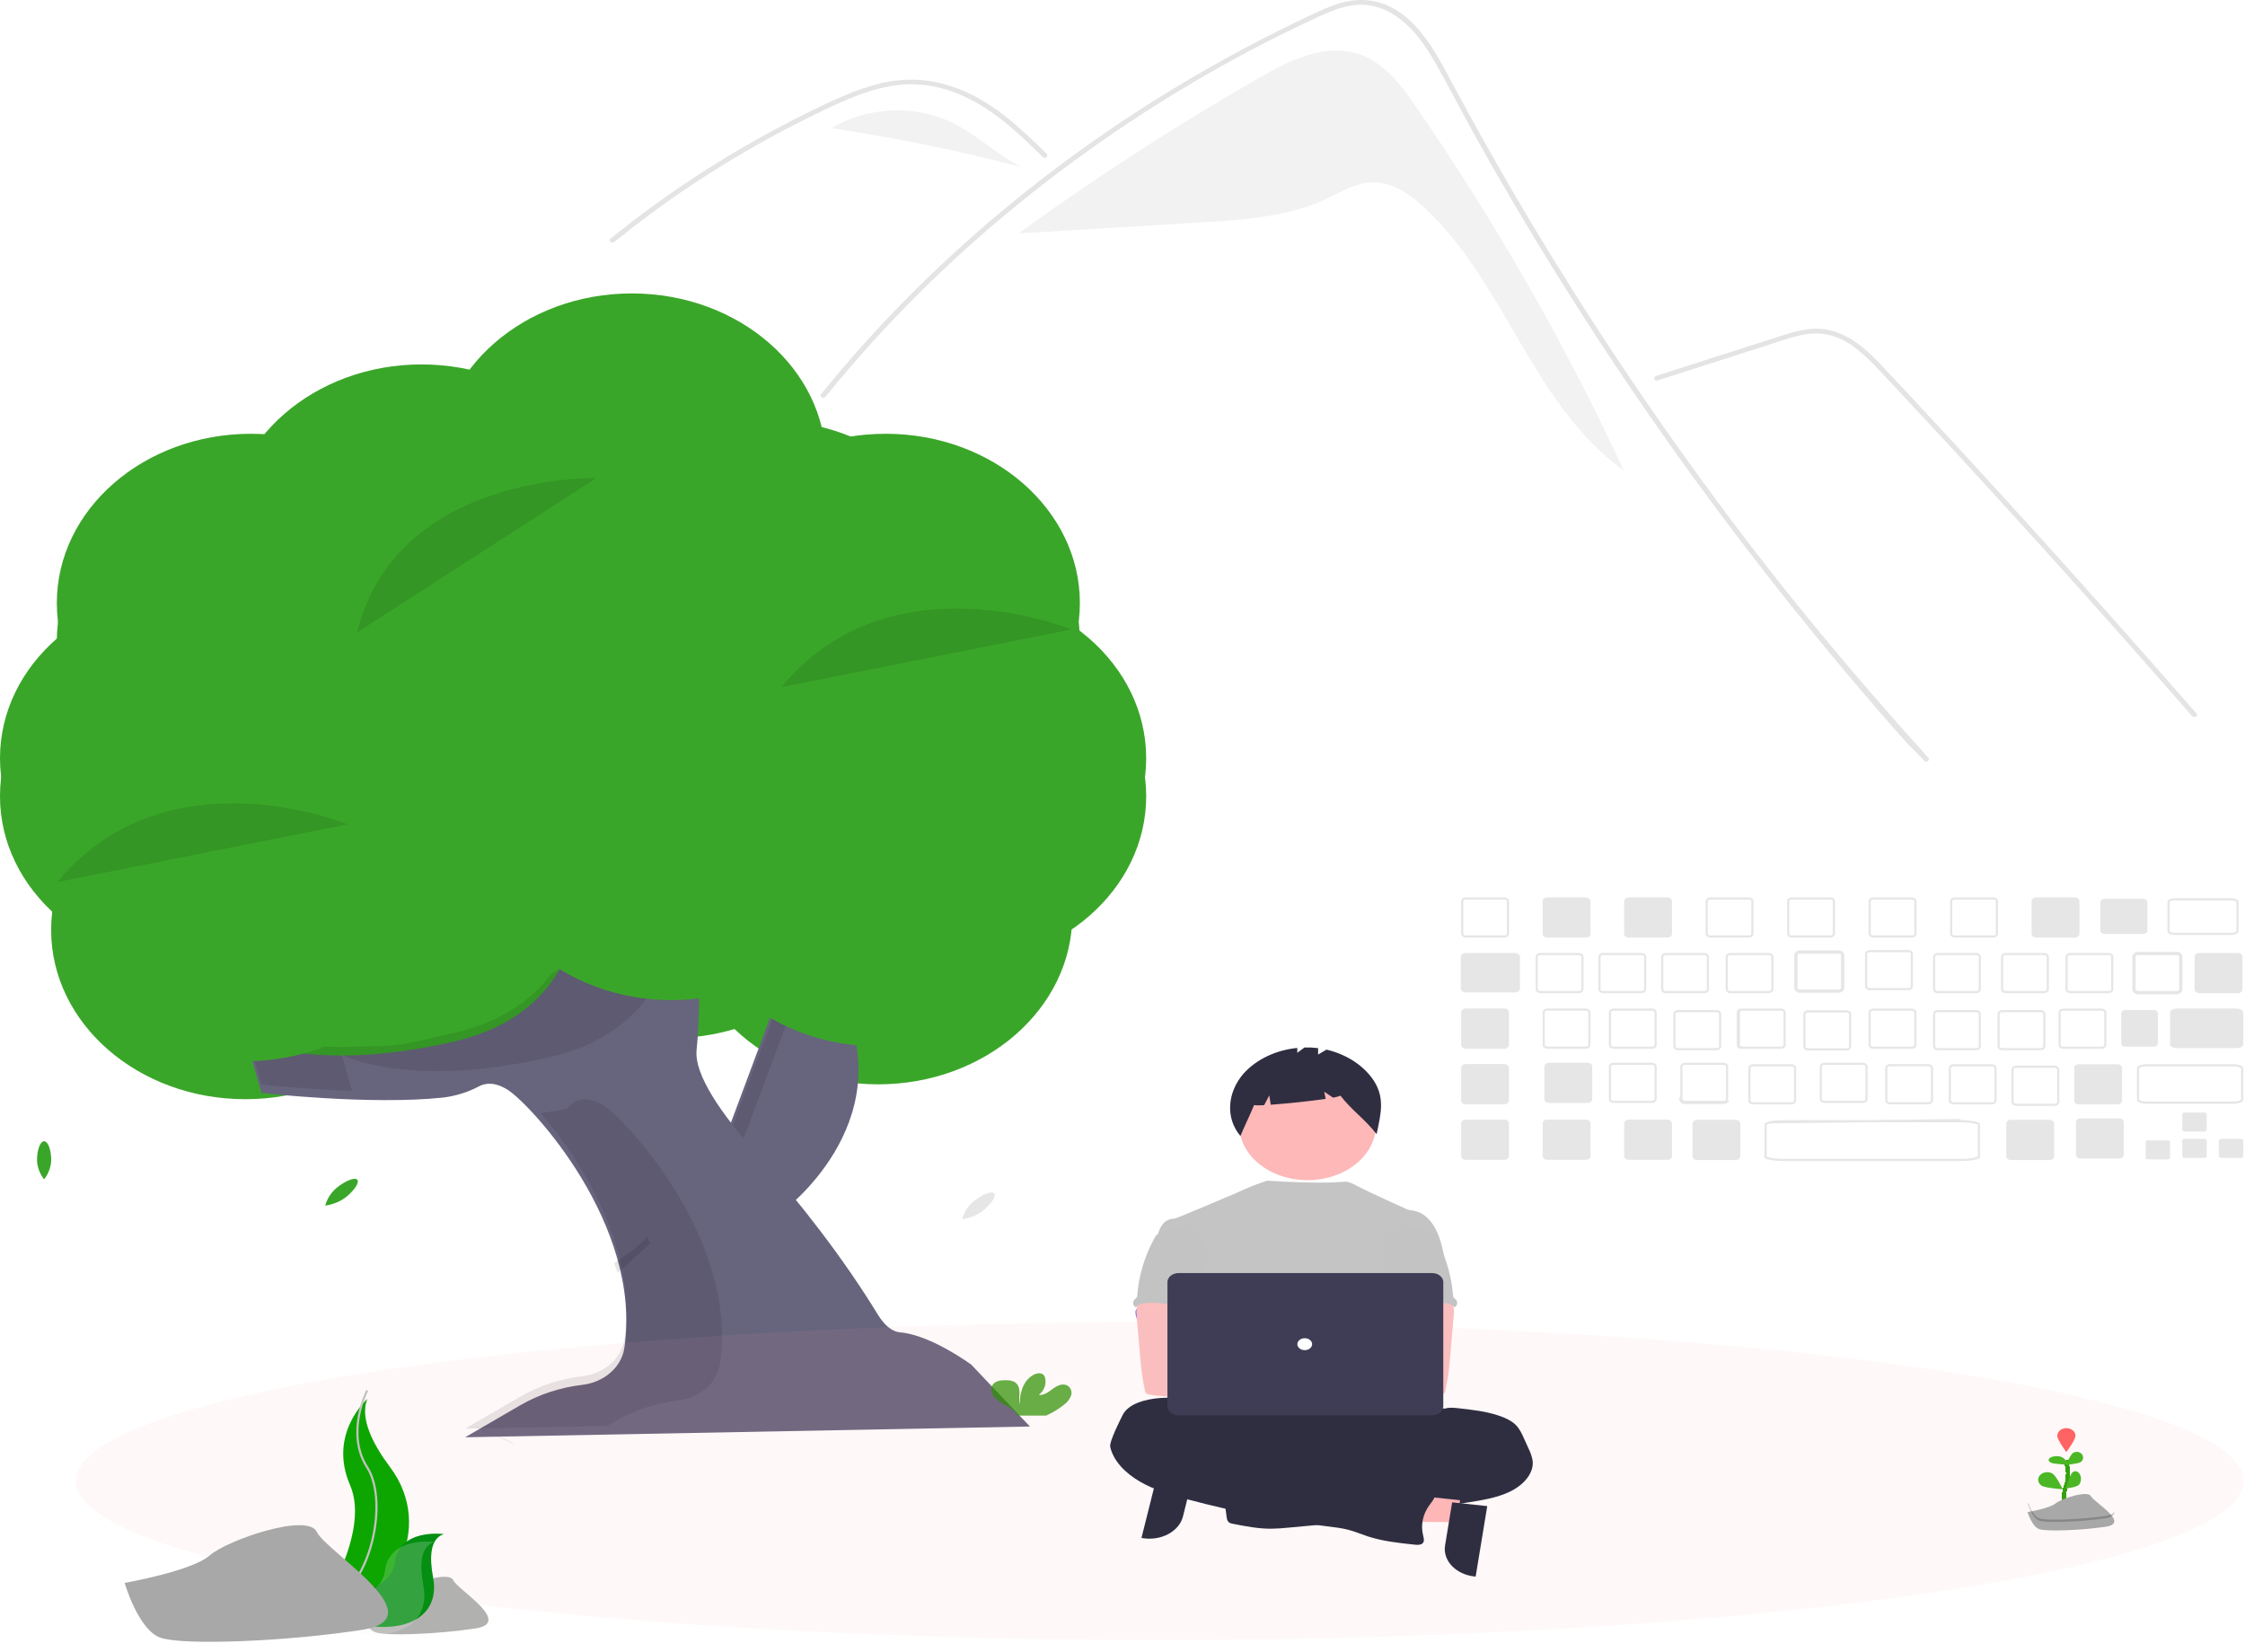 <svg width="1042" height="767" viewBox="0 0 1042 767" fill="none" xmlns="http://www.w3.org/2000/svg">
<g id="dev_under_tree">
<g id="hills">
<path id="Vector" d="M656.487 48.513C649.554 38.467 641.339 27.742 628.474 24.462C613.574 20.663 598.269 28.209 585.287 35.655C546.462 57.925 509.073 82.059 473.291 107.947L473.33 108.337C501.187 106.654 529.045 104.971 556.903 103.288C577.03 102.072 597.849 100.688 615.636 92.347C622.385 89.181 628.964 84.953 636.613 84.659C646.115 84.293 654.401 90.107 660.912 96.181C699.427 132.113 710.573 187.061 753.784 218.63C726.537 159.76 694.002 102.876 656.487 48.513V48.513Z" fill="#F2F2F2"/>
<path id="Vector_2" d="M893.238 353.279C888.979 348.567 887.239 347.463 883.037 342.708C848.828 303.946 816.675 263.876 786.576 222.496C766.133 194.392 746.702 165.748 728.286 136.565C719.518 122.691 710.991 108.708 702.704 94.617C696.273 83.69 689.986 72.698 683.843 61.641C682.086 58.483 680.379 55.31 678.68 52.13C674.677 44.653 670.749 37.138 666.531 29.762C661.725 21.355 655.874 12.541 647.048 6.893C643.032 4.217 638.229 2.598 633.201 2.225C626.016 1.818 619.386 4.417 613.155 7.256C567.559 28.085 524.873 54.2 486.264 83.915C447.556 113.697 412.958 147.344 383.174 184.17C382.263 185.309 380.108 184.22 381.028 183.073C384.649 178.587 388.343 174.148 392.108 169.758C438.923 115.21 496.326 68.302 561.692 31.178C572.69 24.934 583.894 18.983 595.304 13.325C601.055 10.472 606.832 7.655 612.707 5.013C618.467 2.421 624.582 0.09 631.162 0.003C653.554 -0.302 665.147 21.914 673.111 36.863C675.614 41.567 678.147 46.257 680.71 50.933C690.398 68.683 700.458 86.272 710.891 103.699C717.33 114.458 723.91 125.155 730.631 135.788C751.547 168.902 773.779 201.344 797.325 233.117C828.517 275.204 859.461 312.383 894.995 351.739C895.973 352.828 894.225 354.382 893.238 353.279Z" fill="#E4E4E4"/>
<path id="Vector_3" d="M484.051 72.945C482.751 71.675 481.458 70.404 480.148 69.134C469.823 59.129 458.743 49.241 444.564 43.505C437.803 40.684 430.423 39.186 422.935 39.113C415.195 39.135 407.629 40.914 400.477 43.404C397.096 44.587 393.79 45.93 390.533 47.361C386.812 49.001 383.157 50.751 379.52 52.515C372.691 55.826 365.951 59.282 359.299 62.883C346.065 70.048 333.245 77.761 320.839 86.02C314.408 90.304 308.11 94.728 301.945 99.292C296.21 103.532 290.592 107.885 285.089 112.353C283.913 113.304 282.156 111.765 283.332 110.814C284.782 109.63 286.249 108.454 287.716 107.293C291.86 104.011 296.069 100.792 300.346 97.637C308.143 91.872 316.143 86.33 324.345 81.011C337.099 72.735 350.291 65.019 363.923 57.866C370.735 54.294 377.641 50.872 384.641 47.6C386.754 46.613 388.892 45.647 391.055 44.733C395.963 42.564 401.062 40.745 406.303 39.295C413.727 37.191 421.583 36.514 429.333 37.313C436.815 38.266 444.025 40.451 450.581 43.752C464.503 50.57 475.3 61.111 485.808 71.399C486.869 72.444 485.121 73.991 484.051 72.945Z" fill="#E4E4E4"/>
<path id="Vector_4" d="M769.309 176.617L802.67 165.928L819.234 160.62C824.628 158.891 830.01 156.924 835.586 155.686C840.433 154.473 845.578 154.531 850.388 155.851C854.677 157.242 858.603 159.374 861.932 162.121C865.334 164.865 868.499 167.826 871.401 170.98C875.007 174.777 878.56 178.613 882.129 182.437C896.859 198.218 911.492 214.068 926.029 229.987C940.565 245.905 955.005 261.891 969.347 277.944C983.724 294.037 998.003 310.197 1012.18 326.424C1013.92 328.412 1015.65 330.401 1017.39 332.391C1018.35 333.49 1020.51 332.407 1019.54 331.292C1005.25 314.901 990.868 298.578 976.384 282.322C961.866 266.027 947.246 249.801 932.527 233.644C917.808 217.487 902.989 201.4 888.071 185.384C884.354 181.394 880.632 177.408 876.903 173.427C873.757 170.068 870.647 166.674 867.198 163.548C860.865 157.81 852.953 152.739 843.482 152.602C837.914 152.521 832.525 154.069 827.352 155.708C821.775 157.476 816.211 159.277 810.641 161.061L777.047 171.826L768.648 174.517C767.158 174.995 767.802 177.1 769.309 176.617V176.617Z" fill="#E4E4E4"/>
<path id="Vector_5" d="M440.174 56.094C423.221 48.461 401.51 49.956 385.931 59.492C415.646 63.984 445.037 69.993 473.951 77.49C461.944 71.326 452.552 61.667 440.174 56.094Z" fill="#F2F2F2"/>
</g>
<path id="leaf_2" d="M23.77 538.654C23.648 541.812 22.505 544.876 20.473 547.492C18.44 544.876 17.297 541.812 17.175 538.654C17.175 533.774 18.648 529.816 20.473 529.816C22.298 529.816 23.77 533.774 23.77 538.654Z" fill="#3AA629"/>
<path id="leaf_3" d="M535.707 613.802C537.402 616.596 538.156 619.75 537.884 622.901C534.616 621.516 531.865 619.353 529.95 616.661C527.164 612.426 526.194 608.353 527.772 607.562C529.35 606.77 532.929 609.568 535.707 613.802Z" fill="#6C63FF"/>
<path id="leaf_1" d="M160.617 555.73C157.891 557.814 154.544 559.183 150.963 559.681C151.763 556.6 153.545 553.779 156.103 551.542C160.185 548.207 164.514 546.439 165.757 547.592C167 548.745 164.699 552.395 160.617 555.73Z" fill="#3AA629"/>
<path id="leaf_4" opacity="0.1" d="M456.216 562.066C453.489 564.15 450.143 565.519 446.562 566.016C447.362 562.936 449.143 560.114 451.702 557.878C455.784 554.542 460.113 552.775 461.356 553.927C462.599 555.08 460.298 558.731 456.216 562.066Z" fill="black"/>
<g id="tree">
<path id="Vector_6" d="M407.569 503.377C457.346 503.377 497.698 468.202 497.698 424.811C497.698 381.42 457.346 346.245 407.569 346.245C357.792 346.245 317.44 381.42 317.44 424.811C317.44 468.202 357.792 503.377 407.569 503.377Z" fill="#3AA629"/>
<path id="Vector_7" d="M311.718 481.912C361.495 481.912 401.847 446.737 401.847 403.346C401.847 359.956 361.495 324.78 311.718 324.78C261.941 324.78 221.589 359.956 221.589 403.346C221.589 446.737 261.941 481.912 311.718 481.912Z" fill="#3AA629"/>
<path id="Vector_8" d="M206.204 482.681C255.981 482.681 296.333 447.506 296.333 404.115C296.333 360.724 255.981 325.549 206.204 325.549C156.428 325.549 116.075 360.724 116.075 404.115C116.075 447.506 156.428 482.681 206.204 482.681Z" fill="#3AA629"/>
<path id="Vector_9" d="M171.909 503.377C221.686 503.377 262.038 468.202 262.038 424.811C262.038 381.42 221.686 346.245 171.909 346.245C122.132 346.245 81.78 381.42 81.78 424.811C81.78 468.202 122.132 503.377 171.909 503.377Z" fill="#3AA629"/>
<path id="Vector_10" d="M113.871 510.279C163.648 510.279 204 475.103 204 431.713C204 388.322 163.648 353.147 113.871 353.147C64.094 353.147 23.742 388.322 23.742 431.713C23.742 475.103 64.094 510.279 113.871 510.279Z" fill="#3AA629"/>
<path id="Vector_11" d="M90.129 448.19C139.906 448.19 180.258 413.015 180.258 369.624C180.258 326.233 139.906 291.058 90.129 291.058C40.352 291.058 0 326.233 0 369.624C0 413.015 40.352 448.19 90.129 448.19Z" fill="#3AA629"/>
<path id="Vector_12" d="M116.507 376.133C166.284 376.133 206.636 340.958 206.636 297.567C206.636 254.176 166.284 219.001 116.507 219.001C66.731 219.001 26.378 254.176 26.378 297.567C26.378 340.958 66.731 376.133 116.507 376.133Z" fill="#3AA629"/>
<path id="Vector_13" d="M166.628 376.133C216.405 376.133 256.757 340.958 256.757 297.567C256.757 254.176 216.405 219.001 166.628 219.001C116.851 219.001 76.499 254.176 76.499 297.567C76.499 340.958 116.851 376.133 166.628 376.133Z" fill="#3AA629"/>
<path id="Vector_14" d="M195.651 343.94C245.428 343.94 285.78 308.764 285.78 265.374C285.78 221.983 245.428 186.808 195.651 186.808C145.874 186.808 105.522 221.983 105.522 265.374C105.522 308.764 145.874 343.94 195.651 343.94Z" fill="#3AA629"/>
<path id="Vector_15" d="M269.514 379.199C319.291 379.199 359.643 344.024 359.643 300.633C359.643 257.243 319.291 222.067 269.514 222.067C219.737 222.067 179.385 257.243 179.385 300.633C179.385 344.024 219.737 379.199 269.514 379.199Z" fill="#3AA629"/>
<path id="Vector_16" d="M441.864 448.19C491.641 448.19 531.993 413.015 531.993 369.624C531.993 326.233 491.641 291.058 441.864 291.058C392.087 291.058 351.735 326.233 351.735 369.624C351.735 413.015 392.087 448.19 441.864 448.19Z" fill="#3AA629"/>
<path id="Vector_17" d="M389.98 409.095C439.757 409.095 480.109 373.92 480.109 330.529C480.109 287.138 439.757 251.963 389.98 251.963C340.203 251.963 299.851 287.138 299.851 330.529C299.851 373.92 340.203 409.095 389.98 409.095Z" fill="#3AA629"/>
<path id="Vector_18" d="M356.566 370C406.343 370 446.695 334.825 446.695 291.434C446.695 248.043 406.343 212.868 356.566 212.868C306.79 212.868 266.437 248.043 266.437 291.434C266.437 334.825 306.79 370 356.566 370Z" fill="#3AA629"/>
<path id="Vector_19" d="M293.257 310.978C343.034 310.978 383.386 275.803 383.386 232.412C383.386 189.021 343.034 153.846 293.257 153.846C243.48 153.846 203.128 189.021 203.128 232.412C203.128 275.803 243.48 310.978 293.257 310.978Z" fill="#3AA629"/>
<path id="Vector_20" d="M411.086 376.133C460.863 376.133 501.216 340.958 501.216 297.567C501.216 254.176 460.863 219.001 411.086 219.001C361.31 219.001 320.957 254.176 320.957 297.567C320.957 340.958 361.31 376.133 411.086 376.133Z" fill="#3AA629"/>
<g id="Group" opacity="0.1">
<path id="Vector_21" d="M407.569 503.377C457.346 503.377 497.698 468.202 497.698 424.811C497.698 381.42 457.346 346.245 407.569 346.245C357.792 346.245 317.44 381.42 317.44 424.811C317.44 468.202 357.792 503.377 407.569 503.377Z" fill="#3AA629"/>
<path id="Vector_22" d="M311.718 481.912C361.495 481.912 401.847 446.737 401.847 403.346C401.847 359.956 361.495 324.78 311.718 324.78C261.941 324.78 221.589 359.956 221.589 403.346C221.589 446.737 261.941 481.912 311.718 481.912Z" fill="#3AA629"/>
<path id="Vector_23" d="M206.204 482.681C255.981 482.681 296.333 447.506 296.333 404.115C296.333 360.724 255.981 325.549 206.204 325.549C156.428 325.549 116.075 360.724 116.075 404.115C116.075 447.506 156.428 482.681 206.204 482.681Z" fill="#3AA629"/>
<path id="Vector_24" d="M171.909 503.377C221.686 503.377 262.038 468.202 262.038 424.811C262.038 381.42 221.686 346.245 171.909 346.245C122.132 346.245 81.78 381.42 81.78 424.811C81.78 468.202 122.132 503.377 171.909 503.377Z" fill="#3AA629"/>
<path id="Vector_25" d="M113.871 510.279C163.648 510.279 204 475.103 204 431.712C204 388.322 163.648 353.146 113.871 353.146C64.094 353.146 23.742 388.322 23.742 431.712C23.742 475.103 64.094 510.279 113.871 510.279Z" fill="#3AA629"/>
<path id="Vector_26" d="M90.129 448.19C139.906 448.19 180.258 413.014 180.258 369.624C180.258 326.233 139.906 291.058 90.129 291.058C40.352 291.058 0 326.233 0 369.624C0 413.014 40.352 448.19 90.129 448.19Z" fill="#3AA629"/>
<path id="Vector_27" d="M116.507 376.133C166.284 376.133 206.636 340.958 206.636 297.567C206.636 254.176 166.284 219.001 116.507 219.001C66.73 219.001 26.378 254.176 26.378 297.567C26.378 340.958 66.73 376.133 116.507 376.133Z" fill="#3AA629"/>
<path id="Vector_28" d="M166.628 376.133C216.405 376.133 256.757 340.958 256.757 297.567C256.757 254.176 216.405 219.001 166.628 219.001C116.851 219.001 76.499 254.176 76.499 297.567C76.499 340.958 116.851 376.133 166.628 376.133Z" fill="#3AA629"/>
<path id="Vector_29" d="M195.651 343.94C245.428 343.94 285.78 308.764 285.78 265.374C285.78 221.983 245.428 186.808 195.651 186.808C145.874 186.808 105.522 221.983 105.522 265.374C105.522 308.764 145.874 343.94 195.651 343.94Z" fill="#3AA629"/>
<path id="Vector_30" d="M269.514 379.199C319.291 379.199 359.643 344.024 359.643 300.633C359.643 257.243 319.291 222.067 269.514 222.067C219.737 222.067 179.385 257.243 179.385 300.633C179.385 344.024 219.737 379.199 269.514 379.199Z" fill="#3AA629"/>
<path id="Vector_31" d="M441.864 448.19C491.641 448.19 531.993 413.014 531.993 369.624C531.993 326.233 491.641 291.058 441.864 291.058C392.087 291.058 351.735 326.233 351.735 369.624C351.735 413.014 392.087 448.19 441.864 448.19Z" fill="#3AA629"/>
<path id="Vector_32" d="M389.98 409.095C439.757 409.095 480.109 373.92 480.109 330.529C480.109 287.138 439.757 251.963 389.98 251.963C340.203 251.963 299.851 287.138 299.851 330.529C299.851 373.92 340.203 409.095 389.98 409.095Z" fill="#3AA629"/>
<path id="Vector_33" d="M356.566 370C406.343 370 446.695 334.825 446.695 291.434C446.695 248.043 406.343 212.868 356.566 212.868C306.79 212.868 266.437 248.043 266.437 291.434C266.437 334.825 306.79 370 356.566 370Z" fill="#3AA629"/>
<path id="Vector_34" d="M293.257 310.978C343.033 310.978 383.386 275.803 383.386 232.412C383.386 189.021 343.033 153.846 293.257 153.846C243.48 153.846 203.128 189.021 203.128 232.412C203.128 275.803 243.48 310.978 293.257 310.978Z" fill="#3AA629"/>
<path id="Vector_35" d="M411.086 376.133C460.863 376.133 501.216 340.958 501.216 297.567C501.216 254.176 460.863 219.001 411.086 219.001C361.31 219.001 320.957 254.176 320.957 297.567C320.957 340.958 361.31 376.133 411.086 376.133Z" fill="#3AA629"/>
</g>
<path id="Vector_36" d="M363.055 562.492C363.055 562.492 418.157 522.121 390.897 464.636L363.637 455.737L334.058 535.117L363.055 562.492Z" fill="#67647E"/>
<path id="Vector_37" opacity="0.1" d="M365.991 453.001L372.515 455.129L343.474 533.065L368.812 556.982C366.714 558.803 365.409 559.756 365.409 559.756L336.404 532.381L365.991 453.001Z" fill="black"/>
<g id="Vector_38" filter="url(#filter0_i_103_464)">
<path d="M114.206 478.408L121.365 503.385C121.365 503.385 171.944 509.133 205.667 505.521C211.628 504.784 217.351 502.984 222.479 500.234C225.327 498.766 229.823 498.128 235.968 502.14C246.495 509.057 298.158 564.39 289.792 621.799C289.142 626.124 286.876 630.143 283.342 633.233C279.809 636.322 275.206 638.311 270.246 638.891V638.891C259.944 640.115 250.095 643.363 241.443 648.39L215.876 663.23L478.029 658.234L450.813 629.515C450.813 629.515 432.193 615.781 417.866 614.529C413.687 614.167 410.24 610.824 407.454 606.282C391.135 579.653 371.616 554.615 350.457 530.706C335.046 513.291 322.112 494.939 323.32 483.411C326.185 455.936 323.32 410.985 323.32 410.985L268.888 404.745C268.888 404.745 276.047 464.69 210.154 479.668C144.261 494.647 114.206 478.408 114.206 478.408Z" fill="#67647E"/>
</g>
<g id="Group_2" opacity="0.1">
<path id="Vector_39" d="M158.614 489.651C158.614 489.651 188.695 505.883 254.597 490.896C320.499 475.91 313.331 415.973 313.331 415.973L323.69 417.149C323.496 413.306 323.347 411.001 323.347 411.001L268.915 404.76C268.915 404.76 276.074 464.705 210.181 479.684C144.288 494.662 114.198 478.439 114.198 478.439L121.356 503.416C121.356 503.416 140.682 505.614 163.41 506.436L158.614 489.651Z" fill="black"/>
<path id="Vector_40" d="M285.851 659.625C294.503 654.598 304.351 651.35 314.654 650.126V650.126C319.603 649.553 324.198 647.576 327.729 644.499C331.26 641.422 333.531 637.418 334.191 633.104C342.601 575.695 290.911 520.262 280.411 513.376C268.95 505.883 263.219 514.621 263.219 514.621C259.163 515.548 255.04 516.234 250.877 516.673C269.444 538.191 296.007 579.469 289.792 621.86C289.132 626.174 286.862 630.179 283.33 633.256C279.799 636.332 275.204 638.31 270.255 638.883V638.883C259.953 640.107 250.104 643.355 241.452 648.382L215.885 663.222L281.795 661.969L285.851 659.625Z" fill="black"/>
</g>
<path id="Vector_41" d="M407.569 485.747C457.346 485.747 497.698 450.572 497.698 407.181C497.698 363.791 457.346 328.615 407.569 328.615C357.792 328.615 317.44 363.791 317.44 407.181C317.44 450.572 357.792 485.747 407.569 485.747Z" fill="#3AA629"/>
<path id="Vector_42" d="M311.718 464.283C361.495 464.283 401.847 429.107 401.847 385.717C401.847 342.326 361.495 307.151 311.718 307.151C261.941 307.151 221.589 342.326 221.589 385.717C221.589 429.107 261.941 464.283 311.718 464.283Z" fill="#3AA629"/>
<path id="Vector_43" d="M206.204 465.051C255.981 465.051 296.333 429.876 296.333 386.485C296.333 343.094 255.981 307.919 206.204 307.919C156.428 307.919 116.075 343.094 116.075 386.485C116.075 429.876 156.428 465.051 206.204 465.051Z" fill="#3AA629"/>
<path id="Vector_44" d="M171.909 485.747C221.686 485.747 262.038 450.572 262.038 407.181C262.038 363.791 221.686 328.615 171.909 328.615C122.132 328.615 81.78 363.791 81.78 407.181C81.78 450.572 122.132 485.747 171.909 485.747Z" fill="#3AA629"/>
<path id="Vector_45" d="M113.871 492.649C163.648 492.649 204 457.473 204 414.083C204 370.692 163.648 335.517 113.871 335.517C64.094 335.517 23.742 370.692 23.742 414.083C23.742 457.473 64.094 492.649 113.871 492.649Z" fill="#3AA629"/>
<path id="Vector_46" d="M90.129 430.56C139.906 430.56 180.258 395.385 180.258 351.994C180.258 308.603 139.906 273.428 90.129 273.428C40.352 273.428 0 308.603 0 351.994C0 395.385 40.352 430.56 90.129 430.56Z" fill="#3AA629"/>
<path id="Vector_47" d="M116.507 358.503C166.284 358.503 206.636 323.328 206.636 279.937C206.636 236.546 166.284 201.371 116.507 201.371C66.731 201.371 26.378 236.546 26.378 279.937C26.378 323.328 66.731 358.503 116.507 358.503Z" fill="#3AA629"/>
<path id="Vector_48" d="M166.628 360.503C216.405 360.503 256.757 325.328 256.757 281.937C256.757 238.546 216.405 203.371 166.628 203.371C116.851 203.371 76.499 238.546 76.499 281.937C76.499 325.328 116.851 360.503 166.628 360.503Z" fill="#3AA629"/>
<path id="Vector_49" d="M195.651 326.31C245.428 326.31 285.78 291.135 285.78 247.744C285.78 204.353 245.428 169.178 195.651 169.178C145.874 169.178 105.522 204.353 105.522 247.744C105.522 291.135 145.874 326.31 195.651 326.31Z" fill="#3AA629"/>
<path id="Vector_50" d="M269.514 361.57C319.291 361.57 359.643 326.394 359.643 283.004C359.643 239.613 319.291 204.438 269.514 204.438C219.737 204.438 179.385 239.613 179.385 283.004C179.385 326.394 219.737 361.57 269.514 361.57Z" fill="#3AA629"/>
<path id="Vector_51" d="M441.864 430.56C491.641 430.56 531.993 395.385 531.993 351.994C531.993 308.603 491.641 273.428 441.864 273.428C392.087 273.428 351.735 308.603 351.735 351.994C351.735 395.385 392.087 430.56 441.864 430.56Z" fill="#3AA629"/>
<path id="Vector_52" d="M389.98 391.465C439.757 391.465 480.109 356.29 480.109 312.899C480.109 269.508 439.757 234.333 389.98 234.333C340.203 234.333 299.851 269.508 299.851 312.899C299.851 356.29 340.203 391.465 389.98 391.465Z" fill="#3AA629"/>
<path id="Vector_53" d="M356.566 352.37C406.343 352.37 446.695 317.195 446.695 273.804C446.695 230.414 406.343 195.238 356.566 195.238C306.79 195.238 266.437 230.414 266.437 273.804C266.437 317.195 306.79 352.37 356.566 352.37Z" fill="#3AA629"/>
<path id="Vector_54" d="M293.257 293.348C343.034 293.348 383.386 258.173 383.386 214.782C383.386 171.391 343.034 136.216 293.257 136.216C243.48 136.216 203.128 171.391 203.128 214.782C203.128 258.173 243.48 293.348 293.257 293.348Z" fill="#3AA629"/>
<path id="Vector_55" d="M411.086 358.503C460.863 358.503 501.216 323.328 501.216 279.937C501.216 236.546 460.863 201.371 411.086 201.371C361.31 201.371 320.957 236.546 320.957 279.937C320.957 323.328 361.31 358.503 411.086 358.503Z" fill="#3AA629"/>
<path id="Vector_56" opacity="0.1" d="M497.301 292.241C497.301 292.241 413.361 257.542 362.57 319.04Z" fill="black"/>
<path id="Vector_57" opacity="0.1" d="M276.823 221.945C276.823 221.945 183.97 219.501 165.738 293.586Z" fill="black"/>
<path id="Vector_58" opacity="0.1" d="M161.4 382.689C161.4 382.689 77.46 347.982 26.669 409.464Z" fill="black"/>
<path id="Vector_59" opacity="0.1" d="M285 586.396L286.675 590.877L301.857 577.243C301.857 577.243 301.187 575.891 300.19 574C298.224 577.528 289.064 583.722 285 586.396Z" fill="black"/>
<path id="Vector_60" opacity="0.1" d="M239.645 670.969C236.577 668.916 233.163 667.29 229.524 666.15C226.053 665.117 222.783 663.63 219.826 661.739" fill="black"/>
</g>
<path id="floor" opacity="0.1" d="M538.315 761.32C816.148 761.32 1041.38 728.288 1041.38 687.542C1041.38 646.795 816.148 613.763 538.315 613.763C260.483 613.763 35.255 646.795 35.255 687.542C35.255 728.288 260.483 761.32 538.315 761.32Z" fill="#FFA3A3" fill-opacity="0.76"/>
<g id="Vector_61" filter="url(#filter1_d_103_464)">
<path d="M166 741.22C166 741.22 181.467 738.527 185.589 734.94C189.711 731.352 208.279 725.072 210.34 729.554C212.401 734.037 238.182 749.29 220.654 751.975C203.126 754.659 179.406 755.562 174.253 753.772C169.101 751.983 166 741.22 166 741.22Z" fill="#B1B1AF"/>
</g>
<g id="plant_1">
<g id="leaf_1_2">
<g id="Vector_62" filter="url(#filter2_i_103_464)">
<path d="M170.48 645.441C170.48 645.441 152.102 661.542 162.48 685.435C172.858 709.328 144.699 749.053 144.699 749.053L145.603 748.926C183.344 743.089 202.101 705.274 181.111 677.175C173.264 666.745 166.855 654.486 170.48 645.441Z" fill="#0DA600"/>
</g>
<path id="Vector_63" d="M170.48 645.441C170.48 645.441 160.102 665.177 170.48 681.277C180.858 697.378 172.288 742.559 144.69 749.053" stroke="#C2C2C2" stroke-miterlimit="10"/>
</g>
<g id="leaf_2_2">
<path id="Vector_64" d="M206.042 712.166C206.042 712.166 185.07 709.244 183.163 725.708C181.255 742.173 142.828 744.454 142.828 744.454L143.551 744.874C175.271 763.089 205.59 756.492 201.016 732.274C199.326 723.269 199.461 714.225 206.042 712.166Z" fill="#048F12"/>
<g id="Vector_65" opacity="0.2" filter="url(#filter3_i_103_464)">
<path d="M201.522 711.87C201.522 711.87 180.55 708.948 178.643 725.413C176.735 741.878 138.308 744.158 138.308 744.158L139.031 744.578C170.751 762.793 201.07 756.196 196.496 731.978C194.806 722.974 194.941 713.93 201.522 711.87Z" fill="#F5F5F5"/>
</g>
</g>
</g>
<g id="rock_1" filter="url(#filter4_d_103_464)">
<path d="M57.854 730.832C57.854 730.832 88.978 725.376 97.285 718.106C105.593 710.836 142.936 698.109 147.085 707.201C151.234 716.292 203.131 747.194 167.877 752.651C132.622 758.107 84.874 759.921 74.496 756.286C64.119 752.651 57.854 730.832 57.854 730.832Z" fill="#A8A8A8"/>
</g>
<path id="plant_2" d="M493.753 652.189C495.41 651.006 496.617 649.409 497.215 647.611C497.667 645.79 496.781 643.612 494.793 642.947C492.569 642.202 490.191 643.549 488.393 644.919C486.594 646.289 484.524 647.841 482.164 647.548C483.377 646.585 484.284 645.363 484.797 644.002C485.311 642.64 485.412 641.185 485.093 639.779C484.991 639.196 484.71 638.649 484.279 638.195C483.041 637.039 480.808 637.538 479.326 638.449C474.625 641.347 473.314 646.938 473.287 651.975C472.817 650.162 473.215 648.269 473.197 646.431C473.179 644.594 472.6 642.472 470.81 641.505C469.7 640.983 468.454 640.724 467.194 640.753C465.079 640.682 462.729 640.872 461.282 642.226C459.474 643.905 459.954 646.732 461.517 648.562C463.081 650.391 465.45 651.571 467.637 652.854C469.391 653.767 470.886 655.015 472.013 656.505C472.145 656.712 472.254 656.929 472.338 657.154H485.581C488.548 655.83 491.297 654.159 493.753 652.189V652.189Z" fill="#2E9100" fill-opacity="0.72"/>
<g id="plant_rock">
<g id="flower_plant">
<g id="Vector_66" filter="url(#filter5_d_103_464)">
<path d="M958.577 700C958.577 700 956.781 691.856 958.912 685.86C959.818 683.353 960.09 680.522 959.69 677.79C959.488 676.494 959.198 675.225 958.822 674" stroke="#34A20D" stroke-width="2" stroke-miterlimit="10" shape-rendering="crispEdges"/>
</g>
<path id="Vector_67" d="M963.304 666.519C963.304 668.459 959.073 674.099 959.073 674.099C959.073 674.099 954.87 668.459 954.87 666.519C954.87 665.586 955.315 664.691 956.109 664.031C956.902 663.371 957.978 663 959.1 663C960.222 663 961.298 663.371 962.092 664.031C962.885 664.691 963.331 665.586 963.331 666.519H963.304Z" fill="#FF6363"/>
<path id="Vector_68" d="M964.901 689.31C963.748 690.477 958.87 691 958.87 691C958.87 691 960.666 684.771 961.819 683.611C962.373 683.097 963.052 682.897 963.712 683.051C964.372 683.205 964.963 683.702 965.361 684.438C965.759 685.174 965.934 686.093 965.848 687.001C965.762 687.909 965.423 688.736 964.901 689.31Z" fill="#4BB725"/>
<path id="Vector_69" d="M965.763 678.733C964.445 679.608 958.87 680 958.87 680C958.87 680 960.922 675.328 962.24 674.458C962.874 674.073 963.649 673.922 964.404 674.038C965.158 674.154 965.834 674.526 966.289 675.079C966.744 675.631 966.943 676.319 966.845 677C966.747 677.681 966.359 678.302 965.763 678.733Z" fill="#4BB725"/>
<path id="Vector_70" d="M947.579 689.689C949.459 690.847 957.414 691.366 957.414 691.366C957.414 691.366 954.485 685.185 952.605 684.034C951.701 683.524 950.595 683.325 949.518 683.478C948.442 683.631 947.478 684.124 946.829 684.855C946.18 685.585 945.895 686.496 946.035 687.397C946.175 688.298 946.728 689.119 947.579 689.689V689.689Z" fill="#4BB725"/>
<path id="Vector_71" d="M952.253 679.155C953.9 679.739 960.87 680 960.87 680C960.87 680 958.304 676.885 956.656 676.306C955.864 676.049 954.895 675.948 953.952 676.025C953.009 676.102 952.165 676.351 951.596 676.719C951.027 677.087 950.778 677.546 950.9 678C951.023 678.454 951.507 678.868 952.253 679.155V679.155Z" fill="#4BB725"/>
</g>
<g id="Vector_72" filter="url(#filter6_d_103_464)">
<path d="M941.049 697.953C941.049 697.953 951.309 696.246 954.039 693.968C956.769 691.689 969.082 687.711 970.456 690.554C971.83 693.396 988.924 703.066 977.29 704.773C965.655 706.48 949.935 707.029 946.555 705.908C943.174 704.788 941.049 697.953 941.049 697.953Z" fill="#A8A8A8"/>
</g>
<path id="Vector_73" opacity="0.2" d="M977.299 703.743C965.674 705.45 949.945 705.999 946.564 704.878C943.96 704.014 942.152 699.848 941.438 697.915L941.095 697.975C941.095 697.975 943.147 704.803 946.564 705.939C949.981 707.074 965.71 706.51 977.299 704.803C980.652 704.307 981.611 703.156 981.249 701.69C980.96 702.622 979.794 703.359 977.299 703.743Z" fill="black"/>
</g>
<g id="developer">
<path id="Vector_74" d="M549.31 682.142L546.796 692.178L593.533 704.783L597.243 689.971L549.31 682.142Z" fill="#FFB6B6"/>
<g id="Vector_75" filter="url(#filter7_d_103_464)">
<path d="M554.008 680.245L549.058 700.008L549.058 700.009C548.221 703.349 545.775 706.284 542.259 708.168C538.742 710.052 534.443 710.731 530.306 710.056L529.8 709.973L537.905 677.615L554.008 680.245Z" fill="#2F2E41"/>
</g>
<g id="head">
<path id="Ellipse 276" d="M606.897 547.863C624.424 547.863 638.632 536.39 638.632 522.237C638.632 508.084 624.424 496.611 606.897 496.611C589.371 496.611 575.163 508.084 575.163 522.237C575.163 536.39 589.371 547.863 606.897 547.863Z" fill="#FEB8B8"/>
<path id="Path 1461" d="M636.538 500.129C631.793 493.907 624.366 489.323 615.687 487.258L611.791 489.554V486.573C609.706 486.315 607.597 486.216 605.489 486.276L602.128 488.732V486.48C597.152 486.98 592.357 488.306 588.047 490.376C583.737 492.447 580.005 495.216 577.086 498.509C569.787 507.006 568.555 518.828 575.734 527.394C577.705 522.503 580.097 517.914 582.068 513.023C583.617 513.194 585.187 513.2 586.738 513.041L589.135 508.523L589.805 512.85C597.237 512.327 608.261 511.179 615.306 510.127L614.621 506.808L618.72 509.566C620.879 509.165 622.16 508.801 622.054 508.523C627.294 515.345 633.707 519.701 638.947 526.523C640.937 516.904 643.228 508.906 636.538 500.129Z" fill="#2F2E41"/>
</g>
<path id="Ellipse 260" d="M612.598 685.978C657.726 685.978 694.31 677.715 694.31 667.521C694.31 657.328 657.726 649.065 612.598 649.065C567.47 649.065 530.886 657.328 530.886 667.521C530.886 677.715 567.47 685.978 612.598 685.978Z" fill="#2F2E41"/>
<path id="Vector_76" d="M670.525 584.184C669.433 578.882 668.308 573.479 665.257 568.703C663.251 565.575 660.068 562.594 655.777 561.975C654.931 561.914 654.101 561.759 653.308 561.514C652.051 561.025 635.154 553.235 632.469 551.879C630.163 550.714 626.523 548.558 624.687 548.558C622.841 548.525 615.761 549.856 588.126 548.111C583.478 549.618 578.976 551.405 574.66 553.458C574.571 553.41 545.978 565.809 544.904 565.777C542.869 565.708 540.978 566.759 539.812 568.084C538.646 569.408 538.099 571.048 537.527 572.634C543.772 583.865 549.486 595.11 555.732 606.341C556.024 606.764 556.18 607.24 556.183 607.724C556.058 608.227 555.792 608.7 555.406 609.108C552.344 613.081 552.441 618.078 552.776 622.748C553.11 627.417 553.524 632.35 550.94 636.535C550.237 637.684 549.323 638.736 548.655 639.885C547.089 642.488 546.523 650.812 547.438 653.608L662.007 656.259C659.544 650.791 670.525 584.184 670.525 584.184Z" fill="#C4C4C4"/>
<path id="Path 1421" d="M527.623 606.839C527.395 608.174 527.372 609.527 527.555 610.867L529.197 629.911C529.351 631.705 529.503 633.496 529.711 635.286C530.105 638.761 530.694 642.208 531.424 645.65C531.441 646.138 531.697 646.602 532.136 646.938C532.575 647.275 533.162 647.457 533.767 647.445C540.995 648.68 548.464 648.63 555.841 648.294C567.098 647.787 595.898 646.827 597.657 644.981C599.417 643.135 598.391 640.15 596.097 638.657C593.803 637.165 555.797 633.526 555.797 633.526C556.169 631.15 557.289 628.912 558.352 626.655C560.26 622.654 562.043 618.521 562.077 614.234C562.112 609.947 560.112 605.44 555.763 602.984C552.186 600.968 547.58 600.594 543.221 600.677C540.05 600.75 534.57 600.137 531.673 601.138C529.38 601.953 528.052 605.026 527.623 606.839Z" fill="#FBBEBE"/>
<g id="Path 1423" filter="url(#filter8_d_103_464)">
<path d="M670.728 649.886C672.631 649.3 674.728 649.512 676.768 649.734C683.333 650.458 689.996 651.201 696.081 653.319C698.938 654.307 701.659 655.626 703.59 657.568C705.303 659.317 706.304 661.458 707.253 663.567L709.447 668.421C710.38 670.245 711.024 672.156 711.362 674.11C712.047 679.92 707.127 685.397 700.939 688.415C694.751 691.433 687.465 692.508 680.368 693.634C673.27 694.759 666.145 696.005 659.077 697.325C655.781 698.016 652.436 698.547 649.06 698.917C641.495 699.608 633.587 698.589 626.398 700.61C623.541 701.418 620.735 702.618 617.772 703.176C615.802 703.511 613.81 703.756 611.806 703.91L598.201 705.164C595.434 705.463 592.649 705.636 589.859 705.681C583.916 705.681 578.07 704.545 572.3 703.409C571.687 703.322 571.103 703.131 570.587 702.85C569.673 702.269 569.473 701.24 569.341 700.308C568.758 696.183 568.249 692.053 567.812 687.919C567.675 686.576 567.572 685.123 568.48 683.992C569.623 682.609 571.852 682.174 573.886 681.906C582.512 680.767 591.251 680.277 599.989 680.444C603.308 677.763 608.783 677.749 613.131 676.291C614.731 675.697 616.279 675.018 617.766 674.256C625.544 670.591 634.237 668.373 643.21 667.764C644.968 667.72 646.714 667.519 648.416 667.164C651.781 666.319 654.85 664.021 658.307 664.584C658.735 663.629 659.033 662.351 660.02 661.696C660.51 661.359 661.117 661.133 661.569 660.773C662.523 659.993 662.609 658.766 662.466 657.677C662.322 656.588 662.002 655.471 662.351 654.41C662.496 654.008 662.71 653.624 662.986 653.27C664.694 650.883 667.282 649.655 670.728 649.886Z" fill="#2F2E41"/>
</g>
<path id="Path 1430" d="M537.196 572.975C536.64 573.446 536.208 574.004 535.928 574.614C531.309 583.02 528.581 592.023 527.871 601.201C527.884 601.649 527.756 602.091 527.5 602.488C527.247 602.753 526.966 602.998 526.66 603.222C526.393 603.478 526.191 603.773 526.065 604.092C525.939 604.411 525.893 604.747 525.928 605.08C525.963 605.413 526.079 605.738 526.269 606.035C526.459 606.332 526.72 606.596 527.037 606.812C527.089 606.847 527.142 606.881 527.197 606.914C528.14 605.481 530.397 605.012 532.403 604.888C542.008 604.274 551.39 607.883 561.024 607.611C560.345 605.714 559.367 603.892 558.813 601.972C556.361 593.449 562.476 584.17 558.727 575.961C557.978 574.319 556.727 572.704 554.756 571.984C553.94 571.718 553.086 571.535 552.213 571.44C549.779 571.085 544.933 569.567 542.579 570.176C541.711 570.402 541.368 571.062 540.648 571.461C539.554 572.025 538.103 572.232 537.196 572.975Z" fill="#C3C3C3"/>
<path id="Path 1421_2" d="M670.593 601.138C667.696 600.137 662.216 600.75 659.045 600.677C654.686 600.594 650.08 600.968 646.503 602.984C642.154 605.44 640.154 609.947 640.189 614.234C640.223 618.521 642.006 622.654 643.915 626.655C644.977 628.912 646.097 631.15 646.469 633.526C646.469 633.526 608.463 637.165 606.169 638.657C603.875 640.15 602.849 643.135 604.609 644.981C606.368 646.827 661.271 648.68 668.499 647.445C669.104 647.457 669.691 647.275 670.13 646.938C670.569 646.602 670.825 646.138 670.842 645.65C671.572 642.208 672.161 638.761 672.555 635.286C672.763 633.496 672.915 631.705 673.069 629.911L674.711 610.867C674.894 609.527 674.871 608.174 674.643 606.839C674.214 605.026 672.886 601.953 670.593 601.138Z" fill="#FBBEBE"/>
<path id="Path 1430_2" d="M661.618 571.461C660.898 571.062 660.555 570.402 659.687 570.176C657.333 569.567 652.487 571.085 650.053 571.44C649.18 571.535 648.326 571.718 647.51 571.984C645.539 572.704 644.288 574.319 643.539 575.961C639.79 584.17 645.905 593.449 643.453 601.972C642.899 603.892 641.921 605.714 641.242 607.611C650.876 607.883 660.258 604.274 669.863 604.888C671.869 605.012 674.126 605.481 675.069 606.914C675.124 606.881 675.177 606.847 675.229 606.812C675.546 606.596 675.807 606.332 675.997 606.035C676.187 605.738 676.303 605.413 676.338 605.08C676.373 604.747 676.327 604.411 676.201 604.092C676.075 603.773 675.873 603.478 675.606 603.222C675.3 602.998 675.019 602.753 674.766 602.488C674.51 602.091 674.382 601.649 674.395 601.201C673.685 592.023 670.957 583.02 666.338 574.614C666.058 574.004 665.626 573.446 665.07 572.975C664.163 572.232 662.712 572.025 661.618 571.461Z" fill="#C3C3C3"/>
<path id="Vector_77" d="M677.685 696.468L676.015 706.617L626.742 706.244L629.207 691.265L677.685 696.468Z" fill="#FFB6B6"/>
<g id="Vector_78" filter="url(#filter9_d_103_464)">
<path d="M690.294 695.187L684.908 727.912L684.395 727.857C680.212 727.408 676.421 725.635 673.856 722.929C671.291 720.223 670.162 716.805 670.718 713.427L670.718 713.426L674.008 693.439L690.294 695.187Z" fill="#2F2E41"/>
</g>
<g id="Path 1427" filter="url(#filter10_d_103_464)">
<path d="M561.765 655.022C561.765 655.484 560.868 655.022 560.787 654.528C560.158 650.795 556.489 647.717 552.215 646.222C547.941 644.727 543.073 644.649 538.444 645.004C531.445 645.539 523.587 647.704 521.028 652.987C520.422 654.222 514.748 665.219 515.302 667.692C516.793 674.291 522.381 679.934 529.153 683.843C535.924 687.751 543.836 690.086 551.728 692.192C572.594 697.749 594.003 701.878 615.727 704.535C619.246 704.964 622.801 705.361 626.172 706.275C629.189 707.091 632.011 708.314 634.96 709.274C641.817 711.497 649.194 712.291 656.502 713.072C657.748 713.201 659.177 713.293 660.097 712.61C661.285 711.721 660.892 710.169 660.554 708.891C659.313 704.031 660.354 698.973 663.474 694.698C664.697 693.037 666.288 691.334 666.057 689.411C665.783 687.169 663.017 685.582 660.262 685.221C657.508 684.861 654.709 685.392 651.942 685.683C650.994 685.859 650.001 685.779 649.114 685.457C648.703 685.233 648.33 684.966 648.005 684.663C646.1 683.179 643.661 682.22 641.04 681.924C638.418 681.628 635.747 682.011 633.411 683.016C632.388 683.477 630.842 682.448 629.777 682.061L617.76 677.668C603.955 672.625 590.081 667.558 575.476 664.365C574.31 664.18 573.203 663.808 572.219 663.271C571.493 662.81 570.973 662.184 570.304 661.67C568.847 660.558 566.817 660.115 565.07 659.326C563.324 658.537 561.365 656.605 561.765 655.022Z" fill="#2F2E41"/>
</g>
<path id="Vector_79" d="M592.874 648.354C597.604 648.354 601.439 645.257 601.439 641.438C601.439 637.618 597.604 634.521 592.874 634.521C588.143 634.521 584.309 637.618 584.309 641.438C584.309 645.257 588.143 648.354 592.874 648.354Z" fill="#FBBEBE"/>
<path id="Vector_80" d="M611.839 648.354C616.57 648.354 620.405 645.257 620.405 641.438C620.405 637.618 616.57 634.521 611.839 634.521C607.109 634.521 603.274 637.618 603.274 641.438C603.274 645.257 607.109 648.354 611.839 648.354Z" fill="#FBBEBE"/>
<path id="Vector_81" d="M664.71 657.023H547.038C545.664 657.022 544.347 656.581 543.375 655.796C542.404 655.012 541.857 653.948 541.856 652.839V595.191C541.857 594.081 542.404 593.018 543.375 592.233C544.347 591.449 545.664 591.008 547.038 591.006H664.71C666.084 591.008 667.401 591.449 668.373 592.233C669.344 593.018 669.891 594.081 669.892 595.191V652.839C669.891 653.948 669.344 655.012 668.373 655.796C667.401 656.581 666.084 657.022 664.71 657.023Z" fill="#3F3D56"/>
<path id="Ellipse 263" d="M605.588 626.783C607.482 626.783 609.017 625.544 609.017 624.015C609.017 622.486 607.482 621.246 605.588 621.246C603.695 621.246 602.16 622.486 602.16 624.015C602.16 625.544 603.695 626.783 605.588 626.783Z" fill="white"/>
</g>
<g id="keyboard">
<path id="Key_w" d="M742.824 443.293L742.825 443.293C743.121 443.043 743.539 442.892 743.989 442.892H761.996C762.446 442.893 762.864 443.045 763.161 443.294C763.454 443.54 763.598 443.854 763.6 444.16V459.292C763.598 459.597 763.454 459.91 763.16 460.156C762.863 460.403 762.446 460.553 761.997 460.553L743.989 460.553L743.987 460.553C743.767 460.554 743.55 460.518 743.349 460.448L743.348 460.448C743.147 460.379 742.97 460.279 742.826 460.158L742.824 460.157C742.679 460.035 742.568 459.894 742.495 459.746C742.422 459.599 742.386 459.445 742.386 459.294V444.159C742.386 443.854 742.53 443.54 742.824 443.293L742.824 443.293Z" fill="white" stroke="#E6E6E6"/>
<path id="Key_r" d="M801.877 443.293L801.878 443.293C802.174 443.043 802.592 442.892 803.042 442.892H821.049C821.499 442.893 821.917 443.045 822.214 443.294C822.507 443.54 822.651 443.854 822.653 444.16V459.292C822.651 459.597 822.507 459.91 822.213 460.156C821.916 460.403 821.499 460.553 821.05 460.553L803.042 460.553L803.04 460.553C802.82 460.554 802.603 460.518 802.402 460.448L802.401 460.448C802.2 460.379 802.023 460.279 801.879 460.158L801.878 460.157C801.732 460.035 801.621 459.894 801.548 459.746C801.475 459.598 801.439 459.445 801.439 459.294V444.159C801.439 443.854 801.583 443.54 801.877 443.293L801.877 443.293Z" fill="white" stroke="#E6E6E6"/>
<path id="Vector_2_2" d="M678.781 433.955L678.78 433.954C678.708 433.808 678.672 433.654 678.672 433.502V418.368C678.672 418.063 678.816 417.748 679.11 417.501C679.406 417.252 679.825 417.101 680.275 417.101H698.282C698.732 417.102 699.149 417.254 699.446 417.502C699.739 417.749 699.884 418.063 699.886 418.369V433.501C699.884 433.805 699.74 434.118 699.446 434.364C699.149 434.612 698.732 434.763 698.282 434.763L680.275 434.763L680.273 434.763C680.054 434.763 679.836 434.727 679.634 434.658C679.433 434.587 679.255 434.487 679.109 434.365L679.108 434.364C678.964 434.244 678.855 434.104 678.781 433.955Z" fill="white" stroke="#E6E6E6"/>
<path id="Vector_3_2" d="M702.879 442.392H680.583C679.893 442.392 679.231 442.575 678.743 442.901C678.253 443.227 677.98 443.669 677.979 444.129V459.01C677.98 459.238 678.047 459.463 678.179 459.673C678.309 459.884 678.501 460.076 678.744 460.236C678.985 460.397 679.272 460.524 679.588 460.61C679.903 460.697 680.242 460.742 680.583 460.741H702.879C703.568 460.741 704.229 460.559 704.717 460.234C705.205 459.91 705.481 459.47 705.483 459.01V444.129C705.481 443.669 705.206 443.228 704.718 442.902C704.23 442.577 703.569 442.393 702.879 442.392Z" fill="#E6E6E6"/>
<path id="Vector_4_2" d="M698.282 468.183H680.275C679.718 468.183 679.183 468.369 678.788 468.7C678.394 469.032 678.172 469.481 678.172 469.949V485.078C678.171 485.309 678.225 485.539 678.33 485.753C678.437 485.969 678.591 486.163 678.786 486.328C678.982 486.492 679.214 486.622 679.47 486.711C679.724 486.799 679.998 486.844 680.275 486.844H698.282C698.84 486.844 699.375 486.658 699.769 486.326C700.163 485.995 700.385 485.546 700.386 485.078V469.949C700.383 469.481 700.161 469.033 699.768 468.702C699.374 468.371 698.84 468.184 698.282 468.183Z" fill="#E6E6E6"/>
<path id="Vector_5_2" d="M700.353 495.427C700.263 495.02 700.007 494.652 699.63 494.387C699.251 494.121 698.775 493.975 698.282 493.973H680.275C679.718 493.973 679.183 494.159 678.788 494.491C678.394 494.823 678.172 495.272 678.172 495.74V510.868C678.171 511.1 678.225 511.33 678.33 511.544C678.437 511.759 678.591 511.954 678.786 512.119C678.982 512.282 679.214 512.413 679.47 512.501C679.724 512.59 679.998 512.635 680.275 512.635H698.282C698.84 512.635 699.375 512.449 699.769 512.117C700.163 511.786 700.385 511.337 700.386 510.868V495.74C700.387 495.635 700.376 495.531 700.353 495.427Z" fill="#E6E6E6"/>
<path id="Vector_6_2" d="M699.099 519.899C698.84 519.81 698.563 519.763 698.282 519.764H680.275C679.998 519.763 679.724 519.809 679.47 519.898C679.214 519.986 678.982 520.116 678.786 520.28C678.591 520.445 678.437 520.64 678.33 520.854C678.225 521.069 678.171 521.299 678.172 521.531V536.659C678.171 536.891 678.224 537.122 678.329 537.336C678.434 537.551 678.59 537.746 678.785 537.91C678.981 538.075 679.213 538.204 679.469 538.293C679.724 538.382 679.998 538.426 680.275 538.425H698.282C698.84 538.425 699.375 538.239 699.769 537.907C700.163 537.576 700.386 537.127 700.386 536.659V521.531C700.385 521.183 700.262 520.843 700.034 520.553C699.805 520.264 699.48 520.036 699.099 519.899Z" fill="#E6E6E6"/>
<path id="Vector_7_2" d="M736.108 416.601H718.102C717.543 416.601 717.009 416.787 716.615 417.118C716.22 417.449 715.998 417.899 715.998 418.368V433.502C715.998 433.734 716.053 433.963 716.159 434.177C716.265 434.391 716.42 434.586 716.615 434.748C716.81 434.912 717.043 435.042 717.297 435.13C717.552 435.218 717.826 435.264 718.102 435.263H736.108C736.665 435.263 737.199 435.078 737.593 434.747C737.988 434.417 738.21 433.969 738.212 433.502V418.368C738.21 417.899 737.988 417.45 737.593 417.119C737.2 416.789 736.665 416.602 736.108 416.601Z" fill="#E6E6E6"/>
<path id="Key_q" d="M713.702 443.293L713.702 443.293C713.999 443.043 714.417 442.892 714.867 442.892H732.874C733.324 442.893 733.741 443.045 734.038 443.294C734.332 443.54 734.476 443.854 734.478 444.16V459.292C734.476 459.597 734.331 459.91 734.038 460.156C733.741 460.403 733.324 460.553 732.874 460.553L714.867 460.553L714.865 460.553C714.644 460.554 714.428 460.518 714.226 460.448L714.225 460.448C714.025 460.379 713.847 460.279 713.703 460.158L713.702 460.157C713.557 460.035 713.446 459.894 713.372 459.746C713.299 459.599 713.264 459.445 713.264 459.294V444.159C713.264 443.854 713.407 443.54 713.702 443.293L713.702 443.293Z" fill="white" stroke="#E6E6E6"/>
<path id="Key_a" d="M716.498 485.08V485.078V469.949C716.498 469.645 716.641 469.331 716.935 469.083C717.233 468.833 717.651 468.683 718.102 468.683H736.108C736.558 468.684 736.976 468.836 737.271 469.084L737.272 469.085C737.566 469.332 737.711 469.645 737.712 469.951V485.076C737.712 485.382 737.568 485.697 737.274 485.943L737.274 485.944C736.978 486.193 736.559 486.344 736.108 486.344H718.102C717.878 486.344 717.66 486.308 717.461 486.239L717.46 486.238C717.259 486.169 717.081 486.068 716.934 485.945C716.789 485.823 716.68 485.682 716.606 485.533C716.533 485.384 716.498 485.231 716.498 485.08Z" fill="white" stroke="#E6E6E6"/>
<path id="Vector_8_2" d="M736.919 493.362H718.911C718.471 493.362 718.041 493.479 717.684 493.696C717.326 493.913 717.059 494.22 716.922 494.571C716.847 494.751 716.808 494.939 716.808 495.128V510.257C716.808 510.489 716.862 510.718 716.968 510.934C717.073 511.148 717.228 511.343 717.424 511.507C717.619 511.671 717.85 511.801 718.106 511.89C718.362 511.979 718.635 512.024 718.911 512.023H736.919C737.476 512.023 738.011 511.837 738.405 511.506C738.8 511.174 739.022 510.725 739.022 510.257V495.128C739.021 494.661 738.799 494.212 738.404 493.881C738.01 493.55 737.476 493.363 736.919 493.362Z" fill="#E6E6E6"/>
<path id="Vector_9_2" d="M736.108 519.764H718.102C717.825 519.763 717.551 519.809 717.296 519.898C717.041 519.986 716.808 520.116 716.613 520.28C716.417 520.445 716.263 520.64 716.157 520.854C716.052 521.069 715.997 521.299 715.998 521.531V536.659C715.997 536.891 716.052 537.121 716.157 537.335C716.263 537.55 716.417 537.745 716.613 537.909C716.808 538.073 717.041 538.203 717.296 538.292C717.551 538.381 717.825 538.426 718.102 538.425H736.108C736.666 538.425 737.201 538.239 737.596 537.907C737.99 537.576 738.211 537.127 738.212 536.659V521.531C738.211 521.062 737.99 520.613 737.596 520.281C737.201 519.95 736.666 519.764 736.108 519.764Z" fill="#E6E6E6"/>
<path id="Vector_10_2" d="M773.934 416.601H755.928C755.37 416.601 754.835 416.787 754.44 417.118C754.046 417.449 753.825 417.899 753.825 418.368V433.502C753.825 433.734 753.88 433.963 753.986 434.177C754.091 434.391 754.246 434.586 754.441 434.748C754.637 434.912 754.868 435.042 755.124 435.13C755.379 435.218 755.652 435.264 755.928 435.263H773.934C774.492 435.263 775.025 435.078 775.419 434.747C775.813 434.417 776.036 433.969 776.038 433.502V418.368C776.036 417.899 775.814 417.45 775.42 417.119C775.026 416.789 774.492 416.602 773.934 416.601Z" fill="#E6E6E6"/>
<path id="Key_e" d="M771.946 443.293L771.947 443.293C772.243 443.043 772.661 442.892 773.111 442.892H791.118C791.568 442.893 791.986 443.045 792.283 443.294C792.576 443.541 792.72 443.855 792.722 444.16V459.292C792.72 459.597 792.576 459.91 792.282 460.156C791.986 460.403 791.568 460.553 791.119 460.553L773.111 460.553L773.11 460.553C772.888 460.554 772.671 460.518 772.471 460.449L772.47 460.448C772.27 460.379 772.092 460.279 771.946 460.157C771.801 460.035 771.69 459.894 771.617 459.746C771.544 459.599 771.508 459.445 771.508 459.294V444.159C771.508 443.854 771.652 443.54 771.946 443.293L771.946 443.293Z" fill="white" stroke="#E6E6E6"/>
<path id="Key_s" d="M747.677 469.118L747.678 469.117C747.974 468.868 748.392 468.717 748.842 468.717H766.849C767.299 468.718 767.717 468.869 768.014 469.119C768.308 469.366 768.452 469.68 768.453 469.984V485.112C768.453 485.416 768.31 485.73 768.015 485.978C767.718 486.227 767.301 486.378 766.85 486.378L748.842 486.378L748.84 486.378C748.621 486.379 748.403 486.342 748.201 486.272C748.001 486.203 747.822 486.102 747.676 485.979C747.529 485.855 747.42 485.715 747.348 485.568L747.347 485.567C747.274 485.42 747.239 485.265 747.239 485.112V469.984C747.24 469.678 747.384 469.364 747.677 469.118L747.677 469.118Z" fill="white" stroke="#E6E6E6"/>
<path id="Key_z" d="M747.677 494.263L747.678 494.262C747.974 494.013 748.392 493.862 748.842 493.862H766.849C767.299 493.863 767.717 494.014 768.014 494.264C768.308 494.511 768.452 494.826 768.453 495.13V510.257C768.453 510.562 768.31 510.875 768.016 511.123C767.718 511.373 767.301 511.523 766.85 511.523L748.842 511.523L748.84 511.523C748.621 511.524 748.403 511.488 748.201 511.418C748 511.348 747.822 511.247 747.676 511.125C747.53 511.001 747.42 510.86 747.348 510.714L747.347 510.712C747.274 510.565 747.239 510.41 747.239 510.257V495.129C747.24 494.823 747.384 494.509 747.677 494.263L747.677 494.263Z" fill="white" stroke="#E6E6E6"/>
<path id="Vector_11_2" d="M773.934 519.764H755.928C755.651 519.763 755.377 519.809 755.122 519.898C754.867 519.986 754.635 520.116 754.439 520.28C754.244 520.445 754.089 520.64 753.984 520.854C753.877 521.069 753.824 521.299 753.825 521.531V536.659C753.824 536.891 753.877 537.121 753.984 537.335C754.089 537.55 754.244 537.745 754.439 537.909C754.635 538.073 754.867 538.203 755.122 538.292C755.377 538.381 755.651 538.426 755.928 538.425H773.934C774.493 538.425 775.027 538.239 775.422 537.907C775.816 537.576 776.038 537.127 776.038 536.659V521.531C776.038 521.062 775.816 520.613 775.422 520.281C775.027 519.95 774.493 519.764 773.934 519.764Z" fill="#E6E6E6"/>
<path id="Vector_12_2" d="M792.259 433.955L792.259 433.954C792.187 433.81 792.151 433.656 792.15 433.501V418.368C792.151 418.062 792.295 417.747 792.588 417.501C792.885 417.252 793.303 417.101 793.754 417.101H811.761C812.21 417.102 812.628 417.254 812.925 417.502C813.219 417.749 813.363 418.064 813.364 418.369V433.501C813.362 433.805 813.218 434.118 812.924 434.364C812.628 434.612 812.21 434.763 811.761 434.763L793.754 434.763L793.752 434.763C793.532 434.763 793.315 434.727 793.114 434.658C792.912 434.588 792.735 434.487 792.589 434.365L792.588 434.364C792.443 434.244 792.333 434.103 792.259 433.955Z" fill="white" stroke="#E6E6E6"/>
<path id="Key_t" d="M855.511 458.614C855.508 459.081 855.286 459.529 854.892 459.86C854.498 460.189 853.964 460.375 853.407 460.374H835.4C835.124 460.375 834.852 460.33 834.596 460.241C834.341 460.154 834.109 460.024 833.913 459.86M855.511 458.614V443.479M855.511 458.614L855.011 458.612C855.011 458.612 855.011 458.612 855.011 458.613M855.511 458.614H855.011V458.613M855.511 443.479C855.508 443.011 855.287 442.562 854.893 442.231C854.499 441.9 853.965 441.713 853.407 441.712M855.511 443.479H855.011V443.48M855.511 443.479L855.011 443.481C855.011 443.481 855.011 443.481 855.011 443.48M853.407 441.712H835.4C834.843 441.712 834.308 441.898 833.913 442.23C833.519 442.561 833.297 443.01 833.297 443.479V458.614C833.297 458.846 833.352 459.075 833.458 459.289C833.564 459.503 833.719 459.697 833.913 459.86M853.407 441.712L853.407 442.212C853.407 442.212 853.407 442.212 853.407 442.212M853.407 441.712V442.212H853.407M833.913 459.86L834.235 459.478C834.235 459.478 834.235 459.478 834.235 459.477M833.913 459.86L834.234 459.477C834.234 459.477 834.235 459.477 834.235 459.477M834.235 459.477C834.381 459.599 834.558 459.7 834.759 459.768L834.76 459.769C834.961 459.839 835.177 459.874 835.398 459.874L835.4 459.874L853.407 459.874H853.408C853.856 459.874 854.274 459.724 854.571 459.476M834.235 459.477C834.089 459.355 833.979 459.214 833.906 459.067C833.832 458.919 833.797 458.766 833.797 458.614V443.479C833.797 443.175 833.941 442.86 834.235 442.613L834.235 442.613L834.235 442.613C834.532 442.363 834.95 442.212 835.4 442.212H853.407M854.571 459.476C854.865 459.23 855.009 458.917 855.011 458.613M854.571 459.476C854.571 459.476 854.571 459.476 854.571 459.476L854.892 459.859L854.571 459.476C854.571 459.476 854.571 459.476 854.571 459.476ZM853.407 442.212C853.857 442.213 854.274 442.365 854.571 442.614C854.865 442.861 855.009 443.175 855.011 443.48M855.011 443.48V458.613" fill="white" stroke="#E6E6E6"/>
<path id="Key_d" d="M777.171 485.794V485.791V470.663C777.171 470.358 777.314 470.044 777.608 469.796C777.906 469.547 778.323 469.396 778.774 469.396H796.78C797.23 469.397 797.649 469.549 797.944 469.798L797.944 469.798C798.239 470.045 798.383 470.359 798.385 470.664V485.79C798.384 486.096 798.24 486.41 797.947 486.657L797.946 486.657C797.65 486.907 797.232 487.058 796.78 487.058L778.774 487.058L778.772 487.058C778.551 487.059 778.334 487.022 778.133 486.952L778.133 486.952C777.931 486.882 777.753 486.781 777.607 486.659C777.46 486.535 777.351 486.395 777.279 486.248C777.206 486.098 777.17 485.944 777.171 485.794Z" fill="white" stroke="#E6E6E6"/>
<path id="Key_x" d="M782.01 512.023C781.733 512.024 781.459 511.979 781.204 511.89C780.949 511.801 780.717 511.672 780.521 511.507C780.326 511.343 780.17 511.148 780.065 510.934C779.96 510.718 779.906 510.489 779.907 510.257L782.01 512.023ZM782.01 512.023H800.016C800.575 512.023 801.11 511.837 801.504 511.506L782.01 512.023ZM780.844 494.263L780.844 494.262C781.141 494.013 781.559 493.862 782.01 493.862H800.016C800.466 493.863 800.884 494.015 801.18 494.263L801.18 494.264C801.474 494.511 801.619 494.825 801.621 495.13V510.256C801.62 510.561 801.476 510.876 801.182 511.123C800.886 511.372 800.468 511.523 800.016 511.523L782.01 511.523L782.008 511.523C781.787 511.524 781.57 511.488 781.368 511.418C781.166 511.348 780.989 511.247 780.843 511.125C780.696 511.001 780.586 510.861 780.515 510.714C780.441 510.564 780.406 510.41 780.407 510.259V510.257V495.128C780.407 494.823 780.55 494.51 780.844 494.263L780.844 494.263Z" fill="white" stroke="#E6E6E6"/>
<path id="Vector_13_2" d="M805.679 519.866H787.672C787.396 519.865 787.122 519.911 786.867 520C786.612 520.088 786.38 520.218 786.184 520.382C785.989 520.547 785.833 520.742 785.728 520.956C785.622 521.171 785.569 521.401 785.569 521.633V536.761C785.569 536.993 785.622 537.223 785.728 537.437C785.833 537.652 785.989 537.847 786.184 538.012C786.38 538.175 786.612 538.306 786.867 538.394C787.122 538.483 787.396 538.529 787.672 538.528H805.679C806.238 538.528 806.772 538.342 807.166 538.01C807.561 537.679 807.782 537.23 807.782 536.761V521.633C807.782 521.164 807.561 520.715 807.166 520.383C806.772 520.052 806.238 519.866 805.679 519.866Z" fill="#E6E6E6"/>
<path id="Vector_14_2" d="M830.412 417.503L830.413 417.502C830.707 417.254 831.124 417.102 831.573 417.101H849.587C850.037 417.102 850.454 417.254 850.751 417.502C851.046 417.749 851.19 418.064 851.191 418.369V433.501C851.189 433.805 851.045 434.118 850.751 434.364C850.454 434.612 850.037 434.763 849.587 434.763H831.572C831.123 434.763 830.707 434.612 830.413 434.364L830.413 434.364C830.12 434.117 829.977 433.805 829.977 433.502V418.368C829.977 418.063 830.12 417.749 830.412 417.503L830.412 417.503Z" fill="white" stroke="#E6E6E6"/>
<path id="Key_y" d="M867.751 459.195C867.301 459.194 866.885 459.044 866.59 458.796C866.298 458.55 866.155 458.237 866.155 457.934V442.8C866.155 442.495 866.298 442.181 866.59 441.935L866.59 441.935L866.591 441.935C866.885 441.686 867.302 441.534 867.751 441.533H885.764C886.215 441.534 886.633 441.685 886.929 441.934C887.223 442.181 887.367 442.495 887.369 442.801V457.933C887.367 458.237 887.222 458.55 886.929 458.796C886.632 459.045 886.215 459.195 885.765 459.195H867.751Z" fill="white" stroke="#E6E6E6"/>
<path id="Key_f" d="M806.602 485.112V469.983C806.602 469.516 806.822 469.068 807.215 468.737L806.602 485.112ZM806.602 485.112C806.601 485.343 806.654 485.572 806.759 485.786C806.864 486.001 807.018 486.195 807.213 486.36L806.602 485.112ZM807.537 469.119L807.537 469.119L807.538 469.118C807.832 468.869 808.248 468.718 808.698 468.717H826.712C827.162 468.718 827.579 468.869 827.876 469.119C828.169 469.365 828.314 469.68 828.316 469.985V485.112C828.316 485.416 828.172 485.73 827.877 485.978C827.581 486.227 827.163 486.378 826.712 486.378H808.697C808.476 486.378 808.259 486.341 808.059 486.271L808.058 486.271C807.859 486.201 807.682 486.1 807.535 485.978C807.39 485.855 807.281 485.714 807.208 485.566C807.136 485.419 807.101 485.266 807.102 485.114V485.112V469.983C807.102 469.679 807.244 469.366 807.537 469.119Z" fill="white" stroke="#E6E6E6" stroke-linejoin="round"/>
<path id="Key_h" d="M868.208 469.119L868.208 469.119C868.504 468.869 868.919 468.718 869.368 468.717H887.382C887.832 468.718 888.25 468.869 888.547 469.119C888.841 469.366 888.985 469.68 888.986 469.984V485.112C888.986 485.416 888.843 485.73 888.548 485.978C888.251 486.227 887.834 486.378 887.383 486.378H869.367C869.147 486.378 868.93 486.341 868.73 486.271L868.729 486.27C868.529 486.201 868.352 486.1 868.207 485.978C868.061 485.855 867.952 485.714 867.88 485.566C867.807 485.419 867.772 485.265 867.772 485.112V469.983C867.772 469.679 867.915 469.366 868.208 469.119Z" fill="white" stroke="#E6E6E6"/>
<path id="Key_v" d="M845.557 494.264C845.853 494.015 846.269 493.864 846.718 493.862H864.732C865.182 493.863 865.599 494.014 865.896 494.264C866.191 494.511 866.335 494.826 866.335 495.13V510.257C866.335 510.562 866.192 510.876 865.898 511.123C865.6 511.373 865.183 511.523 864.732 511.523H846.717C846.496 511.523 846.28 511.487 846.079 511.417C845.878 511.346 845.701 511.245 845.556 511.123C845.411 511 845.302 510.859 845.229 510.712C845.157 510.564 845.122 510.41 845.122 510.257V495.128C845.122 494.825 845.265 494.511 845.557 494.264Z" fill="white" stroke="#E6E6E6"/>
<path id="Key_c" d="M812.391 494.944L812.391 494.944C812.686 494.694 813.102 494.542 813.551 494.542H831.565C832.015 494.542 832.433 494.694 832.73 494.944C833.024 495.191 833.168 495.504 833.169 495.809V510.936C833.169 511.241 833.026 511.555 832.731 511.803C832.434 512.052 832.016 512.203 831.566 512.203H813.55C813.329 512.203 813.113 512.166 812.913 512.096L812.912 512.095C812.712 512.026 812.535 511.925 812.39 511.803C812.243 511.679 812.134 511.538 812.064 511.393L812.063 511.391C811.99 511.244 811.955 511.09 811.955 510.936V495.808C811.955 495.504 812.098 495.191 812.391 494.944Z" fill="white" stroke="#E6E6E6"/>
<path id="Vector_15_2" d="M868.239 417.503L868.239 417.502C868.534 417.254 868.949 417.102 869.399 417.101H887.414C887.864 417.102 888.281 417.254 888.578 417.503L888.578 417.503C888.871 417.749 889.016 418.063 889.017 418.369V433.501C889.016 433.805 888.871 434.118 888.578 434.364C888.281 434.612 887.864 434.763 887.414 434.763H869.399C868.95 434.763 868.534 434.612 868.238 434.364C867.946 434.117 867.803 433.805 867.803 433.502V418.368C867.803 418.063 867.946 417.749 868.239 417.503L868.239 417.503Z" fill="white" stroke="#E6E6E6"/>
<path id="Key_u" d="M918.917 459.292C918.917 459.293 918.917 459.293 918.917 459.293C918.916 459.596 918.771 459.909 918.478 460.155L918.478 460.155C918.182 460.403 917.764 460.553 917.314 460.553H899.298C898.85 460.553 898.434 460.403 898.139 460.155C897.847 459.91 897.704 459.597 897.704 459.294L897.704 444.159L897.704 444.157C897.703 443.854 897.846 443.541 898.139 443.294L898.139 443.294C898.434 443.045 898.85 442.894 899.299 442.892H917.313C917.763 442.893 918.181 443.045 918.478 443.294C918.772 443.541 918.916 443.855 918.917 444.159C918.917 444.159 918.917 444.159 918.917 444.16V459.292Z" fill="white" stroke="#E6E6E6"/>
<path id="Key_j" d="M897.704 470.663L897.704 470.662C897.703 470.359 897.846 470.046 898.139 469.797C898.435 469.549 898.851 469.397 899.299 469.396H917.313C917.763 469.397 918.181 469.549 918.478 469.798C918.772 470.045 918.916 470.359 918.917 470.663C918.917 470.664 918.917 470.664 918.917 470.664L918.917 485.791C918.917 486.096 918.774 486.41 918.48 486.657L918.48 486.657C918.182 486.907 917.765 487.058 917.314 487.058H899.298C899.078 487.058 898.861 487.021 898.661 486.951L898.66 486.95C898.46 486.881 898.283 486.78 898.137 486.658C897.992 486.534 897.883 486.394 897.811 486.246C897.738 486.099 897.703 485.946 897.704 485.794V485.791L897.704 470.663Z" fill="white" stroke="#E6E6E6"/>
<path id="Vector_16_2" d="M906.065 417.503L906.066 417.502C906.36 417.254 906.776 417.102 907.226 417.101H925.239C925.689 417.102 926.107 417.254 926.403 417.503L926.404 417.504C926.697 417.749 926.842 418.063 926.844 418.369V433.501C926.842 433.805 926.698 434.118 926.404 434.364C926.108 434.612 925.69 434.763 925.239 434.763H907.225C906.777 434.763 906.36 434.612 906.065 434.364C905.772 434.118 905.63 433.806 905.63 433.502V418.368C905.63 418.063 905.773 417.749 906.065 417.503L906.065 417.503Z" fill="white" stroke="#E6E6E6"/>
<path id="Key_i" d="M929.688 443.294L929.688 443.294C929.983 443.045 930.399 442.894 930.849 442.892H948.862C949.312 442.893 949.73 443.045 950.027 443.294C950.321 443.541 950.465 443.856 950.466 444.16V459.292C950.464 459.597 950.32 459.91 950.027 460.154L950.026 460.155C949.73 460.403 949.312 460.553 948.863 460.553H930.848C930.399 460.553 929.982 460.403 929.689 460.156L929.688 460.155C929.395 459.909 929.252 459.596 929.252 459.294V444.159C929.252 443.854 929.395 443.541 929.688 443.294L929.688 443.294Z" fill="white" stroke="#E6E6E6"/>
<path id="Key_k" d="M927.635 485.794V485.791V470.663C927.635 470.359 927.777 470.045 928.07 469.797C928.365 469.549 928.781 469.397 929.231 469.396H947.244C947.694 469.397 948.113 469.549 948.408 469.798L948.408 469.798C948.703 470.045 948.847 470.359 948.849 470.664V485.79C948.848 486.096 948.704 486.41 948.411 486.657L948.41 486.657C948.114 486.907 947.696 487.058 947.244 487.058H929.23C929.009 487.058 928.792 487.021 928.592 486.951L928.591 486.95C928.391 486.881 928.214 486.78 928.068 486.658C927.923 486.534 927.814 486.394 927.741 486.246C927.669 486.099 927.634 485.946 927.635 485.794Z" fill="white" stroke="#E6E6E6"/>
<path id="Key_g" d="M837.5 485.897V485.895V470.766C837.5 470.462 837.642 470.149 837.935 469.901C838.23 469.652 838.646 469.501 839.096 469.5H857.109C857.559 469.501 857.978 469.653 858.273 469.901L858.274 469.902C858.568 470.149 858.712 470.462 858.714 470.768V485.894C858.713 486.2 858.569 486.514 858.276 486.76L858.275 486.761C857.979 487.01 857.561 487.161 857.11 487.161H839.095C838.874 487.161 838.657 487.125 838.457 487.054L838.456 487.054C838.256 486.984 838.079 486.883 837.933 486.761C837.788 486.638 837.679 486.497 837.606 486.35C837.534 486.202 837.499 486.049 837.5 485.897Z" fill="white" stroke="#E6E6E6"/>
<path id="Key_n" d="M905.42 494.944L905.42 494.944L905.421 494.943C905.715 494.694 906.13 494.542 906.58 494.542H924.594C925.044 494.542 925.462 494.694 925.757 494.943L925.758 494.944C926.052 495.191 926.196 495.504 926.198 495.809V510.935C926.197 511.241 926.054 511.555 925.76 511.803C925.463 512.052 925.045 512.203 924.595 512.203H906.58C906.359 512.203 906.141 512.166 905.941 512.096L905.94 512.095C905.74 512.026 905.563 511.925 905.418 511.803C905.273 511.68 905.163 511.539 905.091 511.391C905.018 511.244 904.984 511.091 904.984 510.939V510.936V495.808C904.984 495.504 905.127 495.191 905.42 494.944Z" fill="white" stroke="#E6E6E6"/>
<path id="Vector_17_2" d="M951.29 519.866H933.275C932.999 519.866 932.725 519.912 932.472 520.001C932.217 520.09 931.986 520.22 931.79 520.385C931.596 520.549 931.442 520.744 931.337 520.958C931.232 521.172 931.178 521.401 931.179 521.633V536.761C931.178 536.992 931.232 537.222 931.337 537.436C931.442 537.65 931.596 537.845 931.79 538.01C931.986 538.173 932.217 538.304 932.472 538.392C932.725 538.482 932.999 538.528 933.275 538.528H951.29C951.847 538.528 952.382 538.342 952.777 538.01C953.171 537.679 953.393 537.23 953.393 536.761V521.633C953.393 521.165 953.171 520.716 952.777 520.384C952.382 520.052 951.847 519.866 951.29 519.866Z" fill="#E6E6E6"/>
<path id="Vector_18_2" d="M963.066 416.601H945.051C944.494 416.602 943.962 416.789 943.569 417.12C943.177 417.451 942.955 417.9 942.956 418.368V433.502C942.956 433.969 943.176 434.416 943.57 434.746C943.963 435.077 944.496 435.263 945.051 435.263H963.066C963.623 435.263 964.157 435.078 964.552 434.747C964.945 434.417 965.168 433.969 965.169 433.502V418.368C965.168 417.899 964.946 417.45 964.552 417.12C964.157 416.789 963.623 416.602 963.066 416.601Z" fill="#E6E6E6"/>
<path id="Key_o" d="M959.619 443.294L959.619 443.294C959.914 443.045 960.33 442.894 960.779 442.892H978.793C979.243 442.893 979.661 443.045 979.958 443.294C980.252 443.541 980.396 443.856 980.397 444.16V459.292C980.395 459.597 980.251 459.91 979.958 460.154L979.957 460.155C979.661 460.403 979.243 460.553 978.794 460.553H960.779C960.33 460.553 959.914 460.403 959.619 460.155C959.326 459.909 959.183 459.596 959.183 459.294V444.159C959.183 443.855 959.326 443.541 959.619 443.294Z" fill="white" stroke="#E6E6E6"/>
<path id="Key_l" d="M956.383 469.119L956.383 469.119C956.679 468.869 957.095 468.718 957.543 468.717H975.557C976.007 468.718 976.425 468.869 976.722 469.119C977.016 469.366 977.16 469.68 977.161 469.984V485.112C977.161 485.416 977.018 485.73 976.723 485.978C976.426 486.227 976.009 486.378 975.558 486.378H957.543C957.322 486.378 957.105 486.341 956.906 486.271L956.904 486.27C956.704 486.201 956.527 486.1 956.382 485.978C956.237 485.855 956.127 485.714 956.055 485.566C955.983 485.419 955.947 485.265 955.947 485.112V469.983C955.947 469.679 956.09 469.366 956.383 469.119Z" fill="white" stroke="#E6E6E6"/>
<path id="Key_m" d="M934.542 495.623L934.542 495.622C934.837 495.374 935.252 495.222 935.702 495.221H953.715C954.166 495.222 954.584 495.374 954.879 495.623L954.88 495.623C955.174 495.87 955.319 496.184 955.32 496.489V511.615C955.32 511.921 955.176 512.235 954.882 512.482L954.882 512.482C954.586 512.732 954.167 512.883 953.716 512.883H935.702C935.481 512.883 935.263 512.846 935.064 512.776L935.062 512.775C934.862 512.706 934.685 512.605 934.54 512.482C934.395 512.359 934.285 512.219 934.213 512.071C934.141 511.924 934.106 511.77 934.106 511.619V511.616V496.488C934.106 496.183 934.249 495.869 934.542 495.623L934.542 495.623Z" fill="white" stroke="#E6E6E6"/>
<path id="Key_b" d="M875.935 494.901L875.936 494.901C876.23 494.653 876.646 494.501 877.096 494.5H895.109C895.559 494.501 895.978 494.653 896.273 494.901L896.274 494.902C896.568 495.149 896.712 495.462 896.714 495.768V510.894C896.713 511.2 896.569 511.514 896.276 511.76L896.275 511.761C895.979 512.01 895.561 512.161 895.109 512.161H877.095C876.874 512.161 876.657 512.125 876.457 512.054L876.456 512.054C876.256 511.984 876.079 511.883 875.933 511.761C875.788 511.638 875.679 511.497 875.606 511.35C875.534 511.202 875.499 511.048 875.5 510.897V510.895V495.766C875.5 495.462 875.643 495.148 875.935 494.901L875.935 494.901Z" fill="white" stroke="#E6E6E6"/>
<path id="Vector_19_2" d="M983.648 519.187H965.633C965.357 519.187 965.083 519.233 964.829 519.322C964.575 519.411 964.343 519.541 964.148 519.705C963.954 519.869 963.8 520.064 963.695 520.278C963.59 520.493 963.536 520.722 963.537 520.953V536.082C963.536 536.313 963.59 536.542 963.695 536.756C963.8 536.971 963.954 537.165 964.148 537.33C964.343 537.494 964.574 537.624 964.829 537.713C965.083 537.802 965.357 537.848 965.633 537.848H983.648C984.205 537.848 984.74 537.662 985.135 537.331C985.529 536.999 985.75 536.55 985.751 536.082V520.953C985.75 520.485 985.529 520.036 985.135 519.704C984.74 519.373 984.205 519.187 983.648 519.187Z" fill="#E6E6E6"/>
<path id="Vector_20_2" d="M994.635 417.247H976.923C976.375 417.248 975.852 417.411 975.465 417.701C975.079 417.99 974.862 418.382 974.862 418.791V432.019C974.862 432.427 975.08 432.818 975.466 433.107C975.852 433.395 976.377 433.557 976.923 433.557H994.635C995.183 433.557 995.708 433.396 996.095 433.107C996.483 432.818 996.702 432.427 996.704 432.019V418.791C996.703 418.381 996.484 417.99 996.096 417.701C995.709 417.41 995.184 417.248 994.635 417.247Z" fill="#E6E6E6"/>
<path id="Key_Backspace" d="M1007.14 433.086L1007.14 433.085C1006.62 432.819 1006.5 432.544 1006.5 432.396V418.61C1006.5 418.46 1006.62 418.184 1007.14 417.917C1007.64 417.66 1008.35 417.501 1009.11 417.5H1035.87C1036.64 417.501 1037.35 417.66 1037.85 417.917L1037.85 417.918C1038.37 418.184 1038.5 418.46 1038.5 418.611C1038.5 418.611 1038.5 418.612 1038.5 418.612L1038.5 432.394C1038.5 432.544 1038.37 432.82 1037.85 433.085L1037.85 433.086C1037.35 433.342 1036.64 433.5 1035.87 433.5H1009.11C1008.35 433.5 1007.64 433.341 1007.14 433.086Z" fill="white" stroke="#E6E6E6"/>
<path id="Key_p" d="M992.328 442.392C991.771 442.394 991.238 442.58 990.845 442.912C990.452 443.243 990.232 443.691 990.232 444.159V459.294C990.232 459.76 990.453 460.208 990.845 460.538C991.239 460.868 991.771 461.053 992.328 461.053H1010.34C1010.9 461.053 1011.43 460.868 1011.83 460.538C1012.22 460.209 1012.44 459.761 1012.45 459.294V444.159C1012.44 443.691 1012.22 443.242 1011.83 442.911C1011.43 442.58 1010.9 442.393 1010.34 442.392M992.328 442.392V442.892H992.329M992.328 442.392H1010.34M992.328 442.392L992.329 442.892C992.329 442.892 992.329 442.892 992.329 442.892M992.329 442.892C991.879 442.894 991.462 443.045 991.169 443.294L991.168 443.294L991.168 443.294C990.875 443.541 990.732 443.854 990.732 444.159V459.294C990.732 459.596 990.875 459.91 991.168 460.156C991.167 460.156 991.167 460.155 991.167 460.155L990.846 460.538L991.168 460.156C991.463 460.403 991.879 460.553 992.328 460.553H1010.34C1010.79 460.553 1011.21 460.403 1011.51 460.155L1011.51 460.154C1011.8 459.91 1011.94 459.597 1011.95 459.292V444.16C1011.94 443.855 1011.8 443.541 1011.51 443.294C1011.21 443.044 1010.79 442.893 1010.34 442.892M992.329 442.892H1010.34M1010.34 442.892H1010.34V442.392M1010.34 442.892C1010.34 442.892 1010.34 442.892 1010.34 442.892L1010.34 442.392" fill="white" stroke="#E6E6E6"/>
<path id="Vector_21_2" d="M999.949 468.896H986.172C985.747 468.897 985.339 469.068 985.039 469.37C984.738 469.671 984.569 470.08 984.569 470.505V484.277C984.569 484.488 984.61 484.698 984.69 484.892C984.77 485.087 984.889 485.264 985.037 485.414C985.186 485.563 985.362 485.682 985.558 485.763C985.752 485.844 985.961 485.886 986.172 485.886H999.949C1000.38 485.886 1000.78 485.716 1001.09 485.414C1001.39 485.113 1001.56 484.704 1001.56 484.277V470.505C1001.56 470.079 1001.39 469.67 1001.08 469.369C1000.78 469.067 1000.38 468.897 999.949 468.896Z" fill="#E6E6E6"/>
<path id="Key_Comma" d="M982.838 494.042H964.823C964.267 494.043 963.734 494.23 963.341 494.562C962.949 494.893 962.728 495.341 962.729 495.808V510.936C962.728 511.168 962.781 511.397 962.886 511.611C962.991 511.826 963.145 512.02 963.34 512.185C963.534 512.349 963.765 512.479 964.02 512.568C964.275 512.657 964.547 512.703 964.823 512.703H982.838C983.397 512.703 983.932 512.517 984.326 512.186C984.72 511.854 984.941 511.405 984.941 510.936V495.808C984.94 495.34 984.718 494.892 984.324 494.561C983.929 494.23 983.395 494.043 982.838 494.042Z" fill="#E6E6E6"/>
<path id="Vector_22_2" d="M1038.72 442.392H1020.7C1020.15 442.393 1019.61 442.58 1019.22 442.911C1018.83 443.242 1018.61 443.691 1018.61 444.159V459.294C1018.61 459.76 1018.83 460.208 1019.22 460.537C1019.61 460.867 1020.15 461.053 1020.7 461.053H1038.72C1039.28 461.053 1039.81 460.868 1040.2 460.538C1040.6 460.208 1040.82 459.761 1040.82 459.294V444.159C1040.82 443.69 1040.6 443.242 1040.2 442.911C1039.81 442.58 1039.28 442.393 1038.72 442.392Z" fill="#E6E6E6"/>
<path id="Vector_23_2" d="M1037.98 468.217H1010.42C1009.57 468.218 1008.76 468.402 1008.16 468.728C1007.56 469.053 1007.22 469.494 1007.22 469.954V484.828C1007.22 485.056 1007.3 485.282 1007.46 485.492C1007.62 485.703 1007.86 485.895 1008.16 486.056C1008.45 486.217 1008.81 486.345 1009.2 486.433C1009.59 486.521 1010 486.565 1010.42 486.565H1037.98C1038.83 486.565 1039.65 486.382 1040.25 486.056C1040.86 485.731 1041.2 485.289 1041.2 484.828V469.954C1041.19 469.493 1040.85 469.052 1040.25 468.727C1039.65 468.402 1038.83 468.218 1037.98 468.217Z" fill="#E6E6E6"/>
<path id="Key_Shift" d="M993.387 495.021L993.387 495.021C994.189 494.721 995.31 494.543 996.505 494.542H1036.52C1037.72 494.543 1038.84 494.721 1039.65 495.021C1040.05 495.17 1040.33 495.335 1040.5 495.487C1040.67 495.639 1040.7 495.74 1040.7 495.782V510.652C1040.7 510.691 1040.68 510.793 1040.51 510.946C1040.34 511.098 1040.06 511.263 1039.65 511.412L1039.65 511.412C1038.85 511.712 1037.72 511.89 1036.52 511.89H996.505C995.916 511.89 995.335 511.847 994.797 511.764C994.258 511.68 993.778 511.559 993.384 511.413C992.986 511.264 992.706 511.1 992.536 510.946C992.367 510.794 992.35 510.694 992.351 510.658H992.351V510.653L992.351 495.779L992.351 495.778C992.351 495.739 992.369 495.639 992.539 495.487C992.707 495.335 992.985 495.171 993.387 495.021Z" fill="white" stroke="#E6E6E6"/>
<path id="Key_Spacebar" d="M821.853 521.02L821.853 521.021C820.985 521.186 820.34 521.375 819.925 521.566C819.716 521.662 819.591 521.747 819.527 521.809C819.515 521.821 819.506 521.83 819.5 521.837V537.167C819.505 537.174 819.513 537.182 819.524 537.193C819.586 537.253 819.708 537.338 819.918 537.435C820.337 537.628 820.986 537.817 821.846 537.981C822.7 538.144 823.723 538.275 824.854 538.364C825.986 538.454 827.201 538.5 828.432 538.5H909.532C912.022 538.5 914.395 538.312 916.132 537.981L916.132 537.981C917.003 537.816 917.65 537.627 918.069 537.435C918.279 537.338 918.405 537.253 918.471 537.191C918.485 537.178 918.494 537.168 918.5 537.16V521.844C918.494 521.836 918.484 521.825 918.469 521.811C918.401 521.748 918.274 521.662 918.063 521.566C917.644 521.374 916.996 521.185 916.125 521.02C914.39 520.69 912.019 520.501 909.532 520.5C909.532 520.5 909.531 520.5 909.531 520.5M821.853 521.02L909.532 520L909.531 520.5M821.853 521.02C823.581 520.69 825.947 520.501 828.432 520.5L821.853 521.02ZM909.531 520.5H828.432H909.531ZM918.51 521.858C918.51 521.858 918.51 521.857 918.509 521.856C918.51 521.857 918.51 521.858 918.51 521.858ZM918.509 537.148C918.51 537.146 918.511 537.146 918.511 537.146C918.511 537.146 918.51 537.146 918.509 537.148ZM819.489 537.152C819.489 537.152 819.49 537.153 819.49 537.154C819.489 537.153 819.489 537.152 819.489 537.152ZM819.489 521.852C819.489 521.852 819.49 521.851 819.49 521.85C819.49 521.851 819.489 521.852 819.489 521.852Z" fill="white" stroke="#E6E6E6"/>
<path id="Vector_24_2" d="M1040.12 528.701H1030.94C1030.8 528.701 1030.66 528.722 1030.53 528.765C1030.4 528.807 1030.28 528.868 1030.18 528.946C1030.08 529.024 1030 529.116 1029.95 529.218C1029.9 529.319 1029.87 529.427 1029.87 529.537V536.699C1029.87 536.809 1029.9 536.917 1029.95 537.019C1030 537.121 1030.08 537.212 1030.18 537.29C1030.28 537.368 1030.4 537.429 1030.53 537.471C1030.66 537.514 1030.8 537.535 1030.94 537.535H1040.12C1040.41 537.535 1040.68 537.448 1040.88 537.29C1041.08 537.133 1041.2 536.921 1041.2 536.699V529.537C1041.2 529.315 1041.08 529.103 1040.88 528.946C1040.68 528.79 1040.41 528.701 1040.12 528.701Z" fill="#E6E6E6"/>
<path id="Vector_25_2" d="M1023.14 528.701H1013.95C1013.81 528.701 1013.67 528.722 1013.54 528.765C1013.41 528.807 1013.29 528.868 1013.19 528.946C1013.1 529.024 1013.02 529.116 1012.96 529.218C1012.91 529.319 1012.88 529.427 1012.88 529.537V536.699C1012.88 536.809 1012.91 536.917 1012.96 537.019C1013.02 537.121 1013.1 537.212 1013.19 537.29C1013.29 537.368 1013.41 537.429 1013.54 537.471C1013.67 537.514 1013.81 537.535 1013.95 537.535H1023.14C1023.42 537.535 1023.69 537.448 1023.89 537.29C1024.09 537.133 1024.21 536.921 1024.21 536.699V529.537C1024.21 529.315 1024.09 529.103 1023.89 528.946C1023.69 528.79 1023.42 528.701 1023.14 528.701Z" fill="#E6E6E6"/>
<path id="Vector_26_2" d="M1023.14 516.468H1013.95C1013.81 516.468 1013.67 516.49 1013.54 516.532C1013.41 516.574 1013.29 516.636 1013.19 516.713C1013.1 516.791 1013.02 516.884 1012.96 516.985C1012.91 517.086 1012.88 517.195 1012.88 517.304V524.467C1012.88 524.576 1012.91 524.685 1012.96 524.786C1013.02 524.887 1013.1 524.98 1013.19 525.057C1013.29 525.135 1013.41 525.197 1013.54 525.239C1013.67 525.281 1013.81 525.302 1013.95 525.303H1023.14C1023.42 525.302 1023.69 525.215 1023.89 525.058C1024.09 524.901 1024.21 524.688 1024.21 524.467V517.304C1024.21 517.083 1024.09 516.87 1023.89 516.713C1023.69 516.556 1023.42 516.468 1023.14 516.468Z" fill="#E6E6E6"/>
<path id="Vector_27_2" d="M1006.15 529.381H996.963C996.822 529.381 996.684 529.402 996.553 529.444C996.424 529.487 996.306 529.548 996.207 529.626C996.108 529.704 996.029 529.795 995.976 529.897C995.922 529.999 995.894 530.107 995.895 530.217V537.379C995.894 537.489 995.922 537.597 995.976 537.698C996.029 537.799 996.108 537.892 996.207 537.97C996.306 538.048 996.424 538.109 996.553 538.151C996.684 538.194 996.822 538.215 996.963 538.215H1006.15C1006.43 538.215 1006.71 538.126 1006.91 537.97C1007.11 537.813 1007.22 537.601 1007.22 537.379V530.217C1007.22 529.995 1007.11 529.783 1006.91 529.625C1006.71 529.468 1006.43 529.381 1006.15 529.381Z" fill="#E6E6E6"/>
</g>
</g>
<defs>
<filter id="filter0_i_103_464" x="114.206" y="404.745" width="363.822" height="262.485" filterUnits="userSpaceOnUse" color-interpolation-filters="sRGB">
<feFlood flood-opacity="0" result="BackgroundImageFix"/>
<feBlend mode="normal" in="SourceGraphic" in2="BackgroundImageFix" result="shape"/>
<feColorMatrix in="SourceAlpha" type="matrix" values="0 0 0 0 0 0 0 0 0 0 0 0 0 0 0 0 0 0 127 0" result="hardAlpha"/>
<feOffset dy="4"/>
<feGaussianBlur stdDeviation="2"/>
<feComposite in2="hardAlpha" operator="arithmetic" k2="-1" k3="1"/>
<feColorMatrix type="matrix" values="0 0 0 0 0 0 0 0 0 0 0 0 0 0 0 0 0 0 0.25 0"/>
<feBlend mode="normal" in2="shape" result="effect1_innerShadow_103_464"/>
</filter>
<filter id="filter1_d_103_464" x="162" y="728" width="68.727" height="34.701" filterUnits="userSpaceOnUse" color-interpolation-filters="sRGB">
<feFlood flood-opacity="0" result="BackgroundImageFix"/>
<feColorMatrix in="SourceAlpha" type="matrix" values="0 0 0 0 0 0 0 0 0 0 0 0 0 0 0 0 0 0 127 0" result="hardAlpha"/>
<feOffset dy="4"/>
<feGaussianBlur stdDeviation="2"/>
<feComposite in2="hardAlpha" operator="out"/>
<feColorMatrix type="matrix" values="0 0 0 0 0 0 0 0 0 0 0 0 0 0 0 0 0 0 0.25 0"/>
<feBlend mode="normal" in2="BackgroundImageFix" result="effect1_dropShadow_103_464"/>
<feBlend mode="normal" in="SourceGraphic" in2="effect1_dropShadow_103_464" result="shape"/>
</filter>
<filter id="filter2_i_103_464" x="144.699" y="645.441" width="45.154" height="107.611" filterUnits="userSpaceOnUse" color-interpolation-filters="sRGB">
<feFlood flood-opacity="0" result="BackgroundImageFix"/>
<feBlend mode="normal" in="SourceGraphic" in2="BackgroundImageFix" result="shape"/>
<feColorMatrix in="SourceAlpha" type="matrix" values="0 0 0 0 0 0 0 0 0 0 0 0 0 0 0 0 0 0 127 0" result="hardAlpha"/>
<feOffset dy="4"/>
<feGaussianBlur stdDeviation="2"/>
<feComposite in2="hardAlpha" operator="arithmetic" k2="-1" k3="1"/>
<feColorMatrix type="matrix" values="0 0 0 0 0 0 0 0 0 0 0 0 0 0 0 0 0 0 0.25 0"/>
<feBlend mode="normal" in2="shape" result="effect1_innerShadow_103_464"/>
</filter>
<filter id="filter3_i_103_464" x="138.308" y="711.67" width="63.215" height="47.325" filterUnits="userSpaceOnUse" color-interpolation-filters="sRGB">
<feFlood flood-opacity="0" result="BackgroundImageFix"/>
<feBlend mode="normal" in="SourceGraphic" in2="BackgroundImageFix" result="shape"/>
<feColorMatrix in="SourceAlpha" type="matrix" values="0 0 0 0 0 0 0 0 0 0 0 0 0 0 0 0 0 0 127 0" result="hardAlpha"/>
<feOffset dy="4"/>
<feGaussianBlur stdDeviation="2"/>
<feComposite in2="hardAlpha" operator="arithmetic" k2="-1" k3="1"/>
<feColorMatrix type="matrix" values="0 0 0 0 0 0 0 0 0 0 0 0 0 0 0 0 0 0 0.25 0"/>
<feBlend mode="normal" in2="shape" result="effect1_innerShadow_103_464"/>
</filter>
<filter id="filter4_d_103_464" x="53.854" y="704.046" width="130.231" height="62.132" filterUnits="userSpaceOnUse" color-interpolation-filters="sRGB">
<feFlood flood-opacity="0" result="BackgroundImageFix"/>
<feColorMatrix in="SourceAlpha" type="matrix" values="0 0 0 0 0 0 0 0 0 0 0 0 0 0 0 0 0 0 127 0" result="hardAlpha"/>
<feOffset dy="4"/>
<feGaussianBlur stdDeviation="2"/>
<feComposite in2="hardAlpha" operator="out"/>
<feColorMatrix type="matrix" values="0 0 0 0 0 0 0 0 0 0 0 0 0 0 0 0 0 0 0.25 0"/>
<feBlend mode="normal" in2="BackgroundImageFix" result="effect1_dropShadow_103_464"/>
<feBlend mode="normal" in="SourceGraphic" in2="effect1_dropShadow_103_464" result="shape"/>
</filter>
<filter id="filter5_d_103_464" x="952.87" y="673.707" width="12" height="34.508" filterUnits="userSpaceOnUse" color-interpolation-filters="sRGB">
<feFlood flood-opacity="0" result="BackgroundImageFix"/>
<feColorMatrix in="SourceAlpha" type="matrix" values="0 0 0 0 0 0 0 0 0 0 0 0 0 0 0 0 0 0 127 0" result="hardAlpha"/>
<feOffset dy="4"/>
<feGaussianBlur stdDeviation="2"/>
<feComposite in2="hardAlpha" operator="out"/>
<feColorMatrix type="matrix" values="0 0 0 0 0 0 0 0 0 0 0 0 0 0 0 0 0 0 0.25 0"/>
<feBlend mode="normal" in2="BackgroundImageFix" result="effect1_dropShadow_103_464"/>
<feBlend mode="normal" in="SourceGraphic" in2="effect1_dropShadow_103_464" result="shape"/>
</filter>
<filter id="filter6_d_103_464" x="937.049" y="689.567" width="48.274" height="24.926" filterUnits="userSpaceOnUse" color-interpolation-filters="sRGB">
<feFlood flood-opacity="0" result="BackgroundImageFix"/>
<feColorMatrix in="SourceAlpha" type="matrix" values="0 0 0 0 0 0 0 0 0 0 0 0 0 0 0 0 0 0 127 0" result="hardAlpha"/>
<feOffset dy="4"/>
<feGaussianBlur stdDeviation="2"/>
<feComposite in2="hardAlpha" operator="out"/>
<feColorMatrix type="matrix" values="0 0 0 0 0 0 0 0 0 0 0 0 0 0 0 0 0 0 0.25 0"/>
<feBlend mode="normal" in2="BackgroundImageFix" result="effect1_dropShadow_103_464"/>
<feBlend mode="normal" in="SourceGraphic" in2="effect1_dropShadow_103_464" result="shape"/>
</filter>
<filter id="filter7_d_103_464" x="525.8" y="677.615" width="32.209" height="40.696" filterUnits="userSpaceOnUse" color-interpolation-filters="sRGB">
<feFlood flood-opacity="0" result="BackgroundImageFix"/>
<feColorMatrix in="SourceAlpha" type="matrix" values="0 0 0 0 0 0 0 0 0 0 0 0 0 0 0 0 0 0 127 0" result="hardAlpha"/>
<feOffset dy="4"/>
<feGaussianBlur stdDeviation="2"/>
<feComposite in2="hardAlpha" operator="out"/>
<feColorMatrix type="matrix" values="0 0 0 0 0 0 0 0 0 0 0 0 0 0 0 0 0 0 0.25 0"/>
<feBlend mode="normal" in2="BackgroundImageFix" result="effect1_dropShadow_103_464"/>
<feBlend mode="normal" in="SourceGraphic" in2="effect1_dropShadow_103_464" result="shape"/>
</filter>
<filter id="filter8_d_103_464" x="563.722" y="649.507" width="151.703" height="64.174" filterUnits="userSpaceOnUse" color-interpolation-filters="sRGB">
<feFlood flood-opacity="0" result="BackgroundImageFix"/>
<feColorMatrix in="SourceAlpha" type="matrix" values="0 0 0 0 0 0 0 0 0 0 0 0 0 0 0 0 0 0 127 0" result="hardAlpha"/>
<feOffset dy="4"/>
<feGaussianBlur stdDeviation="2"/>
<feComposite in2="hardAlpha" operator="out"/>
<feColorMatrix type="matrix" values="0 0 0 0 0 0 0 0 0 0 0 0 0 0 0 0 0 0 0.25 0"/>
<feBlend mode="normal" in2="BackgroundImageFix" result="effect1_dropShadow_103_464"/>
<feBlend mode="normal" in="SourceGraphic" in2="effect1_dropShadow_103_464" result="shape"/>
</filter>
<filter id="filter9_d_103_464" x="666.579" y="693.439" width="27.715" height="42.474" filterUnits="userSpaceOnUse" color-interpolation-filters="sRGB">
<feFlood flood-opacity="0" result="BackgroundImageFix"/>
<feColorMatrix in="SourceAlpha" type="matrix" values="0 0 0 0 0 0 0 0 0 0 0 0 0 0 0 0 0 0 127 0" result="hardAlpha"/>
<feOffset dy="4"/>
<feGaussianBlur stdDeviation="2"/>
<feComposite in2="hardAlpha" operator="out"/>
<feColorMatrix type="matrix" values="0 0 0 0 0 0 0 0 0 0 0 0 0 0 0 0 0 0 0.25 0"/>
<feBlend mode="normal" in2="BackgroundImageFix" result="effect1_dropShadow_103_464"/>
<feBlend mode="normal" in="SourceGraphic" in2="effect1_dropShadow_103_464" result="shape"/>
</filter>
<filter id="filter10_d_103_464" x="511.264" y="644.828" width="158.816" height="76.335" filterUnits="userSpaceOnUse" color-interpolation-filters="sRGB">
<feFlood flood-opacity="0" result="BackgroundImageFix"/>
<feColorMatrix in="SourceAlpha" type="matrix" values="0 0 0 0 0 0 0 0 0 0 0 0 0 0 0 0 0 0 127 0" result="hardAlpha"/>
<feOffset dy="4"/>
<feGaussianBlur stdDeviation="2"/>
<feComposite in2="hardAlpha" operator="out"/>
<feColorMatrix type="matrix" values="0 0 0 0 0 0 0 0 0 0 0 0 0 0 0 0 0 0 0.25 0"/>
<feBlend mode="normal" in2="BackgroundImageFix" result="effect1_dropShadow_103_464"/>
<feBlend mode="normal" in="SourceGraphic" in2="effect1_dropShadow_103_464" result="shape"/>
</filter>
</defs>
</svg>
